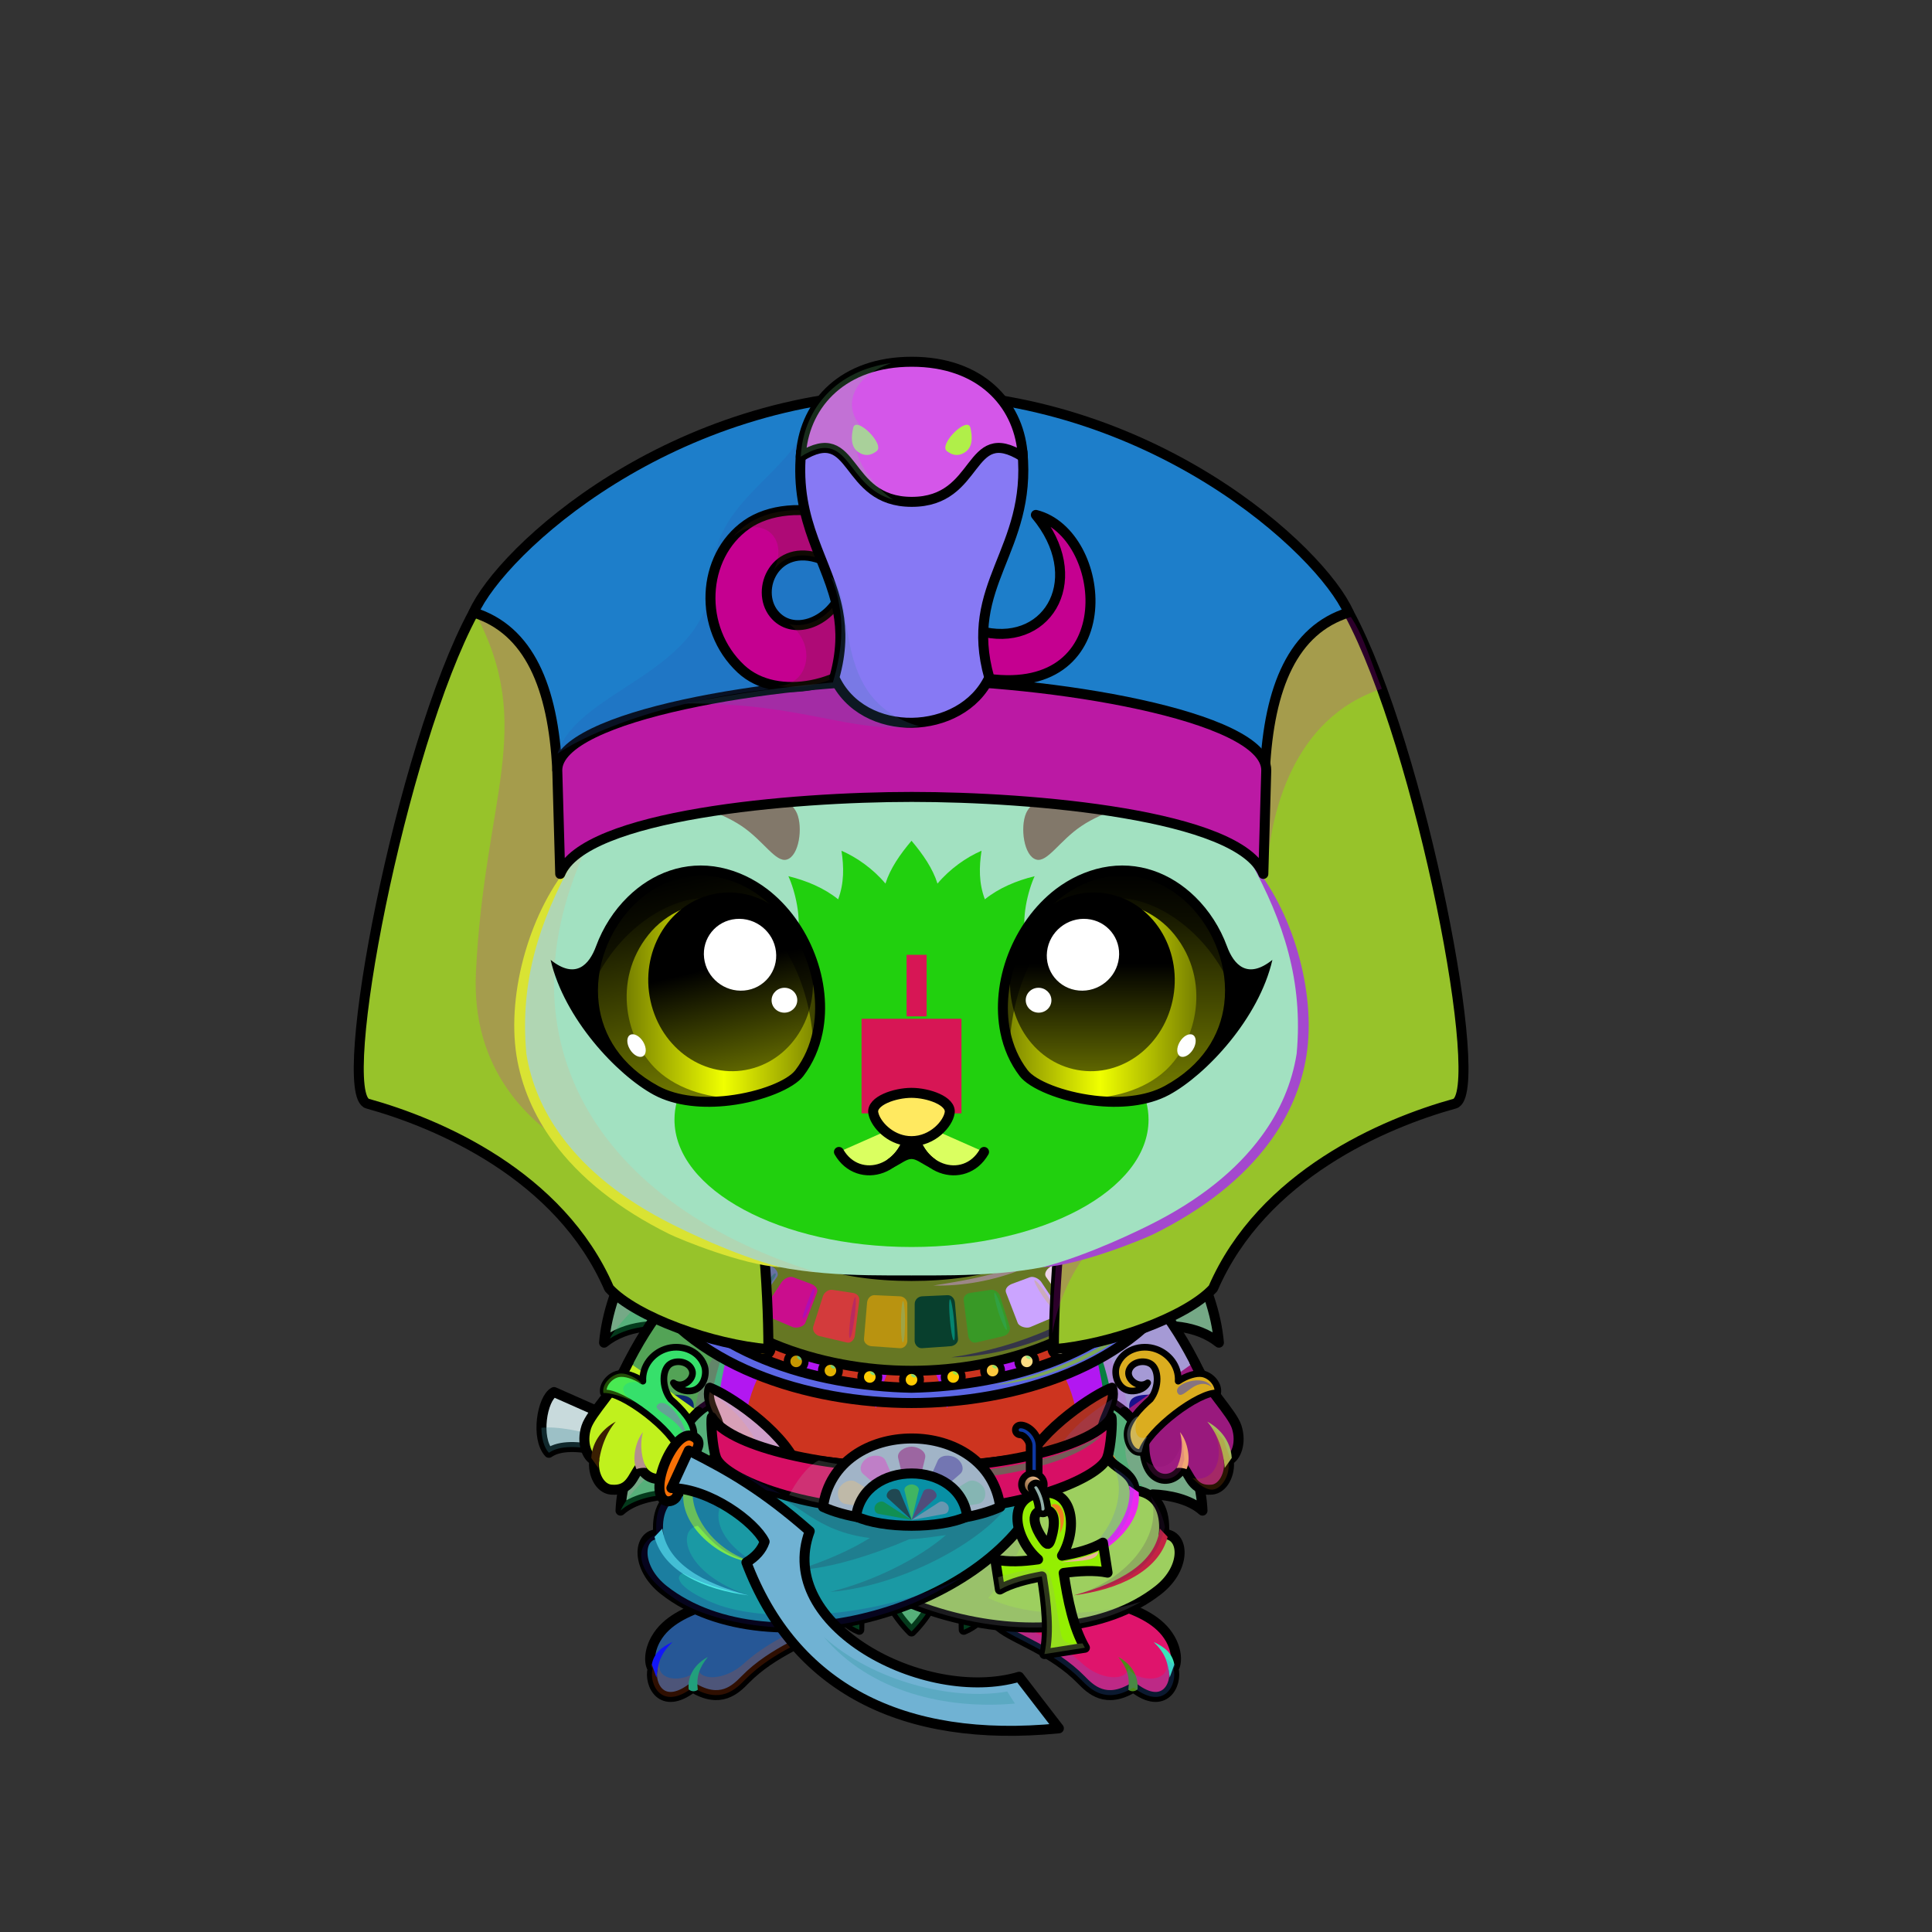 <svg xmlns="http://www.w3.org/2000/svg" xmlns:xlink="http://www.w3.org/1999/xlink" style="shape-rendering:geometricPrecision; text-rendering:geometricPrecision; image-rendering:optimizeQuality; fill-rule:evenodd; clip-rule:evenodd" version="1.1" viewBox="0 0 29000 29000" xml:space="preserve"><rect x="0" y="0" width="29000" height="29000" fill="#333333" stroke="none"/><defs><style type="text/css">.WeaponPharaohBack-Smallfil16 {fill:black;fill-opacity:0.302}
.WeaponPharaohBack-Smallfil131 {fill:url(#WeaponPharaohBack-Smallid116)}
.WeaponPharaohBack-Smallstr1 {stroke:black;stroke-width:150;stroke-linecap:round;stroke-linejoin:round}
.WeaponPharaoh-Smallfil133 {fill:url(#WeaponPharaoh-Smallid105)}
.WeaponPharaoh-Smallfil134 {fill:#805123;fill-opacity:0.302}
.WeaponPharaoh-Smallfil135 {fill:white;fill-opacity:0.6}
.WeaponPharaoh-Smallfil136 {fill:#805123;fill-opacity:0.2}
.WeaponPharaoh-Smallfil132 {fill:url(#WeaponPharaoh-Smallid63)}
.WeaponPharaoh-Smallstr1 {stroke:black;stroke-width:150;stroke-linecap:round;stroke-linejoin:round}
.WeaponPharaoh-Smallfil3 {fill:none}
.AccessoryPharaohfil4 {fill:black;fill-opacity:0.302}
.AccessoryPharaohfil44 {fill:white}
.AccessoryPharaohfil46 {fill:url(#AccessoryPharaohid98);fill-rule:nonzero}
.AccessoryPharaohstr4 {stroke:black;stroke-width:100}
.AccessoryPharaohfil47 {fill:url(#AccessoryPharaohid81)}
.AccessoryPharaohstr1 {stroke:black;stroke-width:150;stroke-linecap:round;stroke-linejoin:round}
.AccessoryPharaohfil48 {fill:url(#AccessoryPharaohid138);fill-rule:nonzero}
.AccessoryPharaohfil49 {fill:url(#AccessoryPharaohid128);fill-rule:nonzero}
.Tail-Hedgehog0fil2 {fill:black;fill-opacity:0.302}
.Tail-Hedgehog0fil29 {fill:url(#Tail-Hedgehog0id156)}
.Tail-Hedgehog0str0 {stroke:black;stroke-width:150;stroke-linecap:round;stroke-linejoin:round}
.RightFoot-Hedgehog0fil43 {fill:black}
.RightFoot-Hedgehog0fil11 {fill:black;fill-opacity:0.2}
.RightFoot-Hedgehog0fil42 {fill:#ffffff}
.RightFoot-Hedgehog0str0 {stroke:black;stroke-width:150;stroke-linecap:round;stroke-linejoin:round}
.RightLeg-Hedgehog0fil48 {fill:url(#RightLeg-Hedgehog0id47)}
.RightLeg-Hedgehog0fil10 {fill:black;fill-rule:nonzero}
.RightLeg-Hedgehog0fil11 {fill:black;fill-opacity:0.2}
.LeftFoot-Hedgehog0fil11 {fill:black;fill-opacity:0.2}
.LeftFoot-Hedgehog0fil43 {fill:black}
.LeftFoot-Hedgehog0fil42 {fill:#ffffff}
.LeftFoot-Hedgehog0str0 {stroke:black;stroke-width:150;stroke-linecap:round;stroke-linejoin:round}
.LeftLeg-Hedgehog0fil53 {fill:url(#LeftLeg-Hedgehog0id5)}
.LeftLeg-Hedgehog0fil10 {fill:black;fill-rule:nonzero}
.LeftLeg-Hedgehog0fil11 {fill:black;fill-opacity:0.2}
.RightHand-Hedgehog0fil11 {fill:black;fill-opacity:0.2}
.RightHand-Hedgehog0fil56 {fill:url(#RightHand-Hedgehog0id68)}
.RightHand-Hedgehog0str0 {stroke:black;stroke-width:150;stroke-linecap:round;stroke-linejoin:round}
.RightPaw-Hedgehog0fil61 {fill:#f5fcff}
.RightPaw-Hedgehog0fil43 {fill:black}
.RightPaw-Hedgehog0fil11 {fill:black;fill-opacity:0.2}
.RightPaw-Hedgehog0fil4 {fill:none}
.RightPaw-Hedgehog0str0 {stroke:black;stroke-width:150;stroke-linecap:round;stroke-linejoin:round}
.LeftHand-Hedgehog0fil11 {fill:black;fill-opacity:0.2}
.LeftHand-Hedgehog0fil64 {fill:url(#LeftHand-Hedgehog0id78)}
.LeftHand-Hedgehog0str0 {stroke:black;stroke-width:150;stroke-linecap:round;stroke-linejoin:round}
.Body-Hedgehog3fil67 {fill:url(#Body-Hedgehog3id9)}
.Body-Hedgehog3fil11 {fill:black;fill-opacity:0.2}
.Body-Hedgehog3fil70 {fill:url(#Body-Hedgehog3id49)}
.Body-Hedgehog3fil10 {fill:black;fill-rule:nonzero}
.LeftPaw-Hedgehog0fil72 {fill:#f5fcff}
.LeftPaw-Hedgehog0fil11 {fill:black;fill-opacity:0.2}
.LeftPaw-Hedgehog0fil43 {fill:black}
.LeftPaw-Hedgehog0fil4 {fill:none}
.LeftPaw-Hedgehog0str0 {stroke:black;stroke-width:150;stroke-linecap:round;stroke-linejoin:round}
.Head-Hedgehog6fil111 {fill:url(#Head-Hedgehog6id4)}
.Head-Hedgehog6fil11 {fill:black;fill-opacity:0.2}
.Head-Hedgehog6fil10 {fill:black;fill-rule:nonzero}
.Head-Hedgehog6fil117 {fill:url(#Head-Hedgehog6id50)}
.Mouth-Hedgehog0fil4 {fill:none}
.Mouth-Hedgehog0str0 {stroke:black;stroke-width:150;stroke-linecap:round;stroke-linejoin:round}
.Mouth-Hedgehog0fil43 {fill:black}
.Eyes-Hedgehog2fil124 {fill:#a29685}
.Eyes-Hedgehog2fil11 {fill:black;fill-opacity:0.2}
.Eyes-Hedgehog2fil135 {fill:url(#Eyes-Hedgehog2id154)}
.Eyes-Hedgehog2fil136 {fill:url(#Eyes-Hedgehog2id112)}
.Eyes-Hedgehog2fil137 {fill:url(#Eyes-Hedgehog2id132)}
.Eyes-Hedgehog2fil10 {fill:black;fill-rule:nonzero}
.Eyes-Hedgehog2fil121 {fill:white}
.Eyes-Hedgehog2fil128 {fill:black;fill-opacity:0.502}
.Eyes-Hedgehog2fil138 {fill:url(#Eyes-Hedgehog2id115)}
.Eyes-Hedgehog2fil139 {fill:url(#Eyes-Hedgehog2id107)}
.Eyes-Hedgehog2fil140 {fill:url(#Eyes-Hedgehog2id130)}
.Moustache-Hedgehog0fil4 {fill:none}
.Nose-Hedgehog0fil186 {fill:url(#Nose-Hedgehog0id133)}
.Nose-Hedgehog0str0 {stroke:black;stroke-width:150;stroke-linecap:round;stroke-linejoin:round}
.HatPharaohBack-Smallfil478 {fill:url(#HatPharaohBack-Smallid837)}
.HatPharaohBack-Smallfil479 {fill:url(#HatPharaohBack-Smallid730)}
.HatPharaohBack-Smallfil480 {fill:url(#HatPharaohBack-Smallid842)}
.HatPharaohBack-Smallfil481 {fill:url(#HatPharaohBack-Smallid292)}
.HatPharaohBack-Smallfil482 {fill:url(#HatPharaohBack-Smallid568)}
.HatPharaohBack-Smallfil483 {fill:url(#HatPharaohBack-Smallid159)}
.HatPharaohBack-Smallfil484 {fill:url(#HatPharaohBack-Smallid313)}
.HatPharaohBack-Smallfil485 {fill:url(#HatPharaohBack-Smallid567)}
.HatPharaohBack-Smallfil63 {fill:white;fill-opacity:0.502}
.HatPharaohBack-Smallfil98 {fill:white;fill-opacity:0.302}
.HatPharaohBack-Smallfil4 {fill:black;fill-opacity:0.2}
.HatPharaohBack-Smallfil21 {fill:none}
.HatPharaohBack-Smallstr0 {stroke:black;stroke-width:150;stroke-linecap:round;stroke-linejoin:round}
.BraceletPharaoh-Smallfil3 {fill:black;fill-opacity:0.302}
.BraceletPharaoh-Smallfil63 {fill:white;fill-opacity:0.502}
.BraceletPharaoh-Smallfil486 {fill:url(#BraceletPharaoh-Smallid169)}
.BraceletPharaoh-Smallstr9 {stroke:black;stroke-width:100;stroke-linecap:round;stroke-linejoin:round}
.BraceletPharaoh-Smallfil487 {fill:url(#BraceletPharaoh-Smallid202)}
.NecklacePharaoh-Smallfil488 {fill:url(#NecklacePharaoh-Smallid25)}
.NecklacePharaoh-Smallfil489 {fill:url(#NecklacePharaoh-Smallid50)}
.NecklacePharaoh-Smallfil490 {fill:url(#NecklacePharaoh-Smallid120)}
.NecklacePharaoh-Smallfil491 {fill:url(#NecklacePharaoh-Smallid675)}
.NecklacePharaoh-Smallfil492 {fill:url(#NecklacePharaoh-Smallid30)}
.NecklacePharaoh-Smallfil494 {fill:url(#NecklacePharaoh-Smallid676)}
.NecklacePharaoh-Smallfil495 {fill:url(#NecklacePharaoh-Smallid437)}
.NecklacePharaoh-Smallfil496 {fill:url(#NecklacePharaoh-Smallid514)}
.NecklacePharaoh-Smallfil497 {fill:url(#NecklacePharaoh-Smallid218)}
.NecklacePharaoh-Smallfil505 {fill:url(#NecklacePharaoh-Smallid273)}
.NecklacePharaoh-Smallfil506 {fill:url(#NecklacePharaoh-Smallid485)}
.NecklacePharaoh-Smallfil507 {fill:url(#NecklacePharaoh-Smallid489)}
.NecklacePharaoh-Smallfil508 {fill:url(#NecklacePharaoh-Smallid321)}
.NecklacePharaoh-Smallfil255 {fill:white;fill-opacity:0.4}
.NecklacePharaoh-Smallfil517 {fill:white;fill-opacity:0.702}
.NecklacePharaoh-Smallfil63 {fill:white;fill-opacity:0.502}
.NecklacePharaoh-Smallfil4 {fill:black;fill-opacity:0.2}
.NecklacePharaoh-Smallfil101 {fill:black}
.NecklacePharaoh-Smallfil523 {fill:#A87300;fill-opacity:0.502}
.NecklacePharaoh-Smallfil525 {fill:#917400;fill-opacity:0.502}
.NecklacePharaoh-Smallfil21 {fill:none}
.NecklacePharaoh-Smallstr0 {stroke:black;stroke-width:150;stroke-linecap:round;stroke-linejoin:round}
.NecklacePharaoh-Smallfil493 {fill:url(#NecklacePharaoh-Smallid15)}
.NecklacePharaoh-Smallfil498 {fill:#E2B200}
.NecklacePharaoh-Smallstr8 {stroke:black;stroke-width:100}
.NecklacePharaoh-Smallfil499 {fill:#C59700}
.NecklacePharaoh-Smallfil500 {fill:#A97E00}
.NecklacePharaoh-Smallfil501 {fill:#AF8300}
.NecklacePharaoh-Smallfil502 {fill:#C79900}
.NecklacePharaoh-Smallfil503 {fill:#E1B100}
.NecklacePharaoh-Smallfil504 {fill:#FFCC00}
.NecklacePharaoh-Smallfil509 {fill:#FFCC02}
.NecklacePharaoh-Smallfil510 {fill:#FBC93F}
.NecklacePharaoh-Smallfil511 {fill:#FDDD84}
.NecklacePharaoh-Smallfil512 {fill:#FEEEC1}
.NecklacePharaoh-Smallfil513 {fill:#FFEFB5}
.NecklacePharaoh-Smallfil514 {fill:#FFE47F}
.NecklacePharaoh-Smallfil515 {fill:#FFDA48}
.NecklacePharaoh-Smallfil516 {fill:#FFD11B}
.NecklacePharaoh-Smallfil518 {fill:url(#NecklacePharaoh-Smallid432)}
.NecklacePharaoh-Smallfil69 {fill:white}
.NecklacePharaoh-Smallfil519 {fill:url(#NecklacePharaoh-Smallid309)}
.NecklacePharaoh-Smallfil520 {fill:url(#NecklacePharaoh-Smallid154)}
.NecklacePharaoh-Smallfil521 {fill:url(#NecklacePharaoh-Smallid473)}
.NecklacePharaoh-Smallfil522 {fill:url(#NecklacePharaoh-Smallid121)}
.NecklacePharaoh-Smallfil524 {fill:url(#NecklacePharaoh-Smallid537)}
.HatPharaoh-Smallfil532 {fill:url(#HatPharaoh-Smallid34)}
.HatPharaoh-Smallfil98 {fill:white;fill-opacity:0.302}
.HatPharaoh-Smallfil533 {fill:url(#HatPharaoh-Smallid637)}
.HatPharaoh-Smallfil63 {fill:white;fill-opacity:0.502}
.HatPharaoh-Smallfil534 {fill:url(#HatPharaoh-Smallid40)}
.HatPharaoh-Smallfil535 {fill:url(#HatPharaoh-Smallid295)}
.HatPharaoh-Smallfil536 {fill:url(#HatPharaoh-Smallid469)}
.HatPharaoh-Smallfil537 {fill:url(#HatPharaoh-Smallid450)}
.HatPharaoh-Smallfil538 {fill:url(#HatPharaoh-Smallid574)}
.HatPharaoh-Smallfil4 {fill:black;fill-opacity:0.2}
.HatPharaoh-Smallfil539 {fill:url(#HatPharaoh-Smallid348)}
.HatPharaoh-Smallfil540 {fill:url(#HatPharaoh-Smallid341)}
.HatPharaoh-Smallfil19 {fill:#FFFFCC;fill-opacity:0.502}
.HatPharaoh-Smallfil541 {fill:url(#HatPharaoh-Smallid353)}
.HatPharaoh-Smallfil542 {fill:#FFFFCC}
.HatPharaoh-Smallfil101 {fill:black}
.HatPharaoh-Smallfil21 {fill:none}
.HatPharaoh-Smallstr0 {stroke:black;stroke-width:150;stroke-linecap:round;stroke-linejoin:round}
</style><linearGradient gradientUnits="userSpaceOnUse" id="WeaponPharaohBack-Smallid116" x1="8552.89" x2="9852.01" xlink:href="#WeaponPharaohBack-Smallid57" y1="20970.5" y2="22257.7">
  </linearGradient><linearGradient gradientUnits="userSpaceOnUse" id="WeaponPharaoh-Smallid105" x1="12555.8" x2="13415.9" xlink:href="#WeaponPharaoh-Smallid3" y1="21440" y2="26313.2">
  </linearGradient><linearGradient gradientUnits="userSpaceOnUse" id="WeaponPharaoh-Smallid63" x1="10386.7" x2="9995.43" xlink:href="#WeaponPharaoh-Smallid57" y1="21703.4" y2="22379.6">
  </linearGradient><linearGradient gradientUnits="userSpaceOnUse" id="AccessoryPharaohid98" x1="15419.2" x2="15419.2" y1="21388.8" y2="22300.9">
   <stop offset="0" style="stop-opacity:1; stop-color:#FFCC99"/>
   <stop offset="1" style="stop-opacity:1; stop-color:#855E3A"/>
  </linearGradient><linearGradient gradientUnits="userSpaceOnUse" id="AccessoryPharaohid81" x1="14953" x2="16610.6" y1="23706.7" y2="23526.2">
   <stop offset="0" style="stop-opacity:1; stop-color:#936A15"/>
   <stop offset="0.322" style="stop-opacity:1; stop-color:#FBC32C"/>
   <stop offset="0.702" style="stop-opacity:1; stop-color:#FFF6DB"/>
   <stop offset="1" style="stop-opacity:1; stop-color:#FFCC00"/>
  </linearGradient><linearGradient gradientUnits="userSpaceOnUse" id="AccessoryPharaohid138" x1="15638.6" x2="15368.6" xlink:href="#AccessoryPharaohid98" y1="22174.9" y2="22393.2">
  </linearGradient><linearGradient gradientUnits="userSpaceOnUse" id="AccessoryPharaohid128" x1="15601.5" x2="15601.5" xlink:href="#AccessoryPharaohid98" y1="22258.3" y2="22723.7">
  </linearGradient><linearGradient gradientUnits="userSpaceOnUse" id="Tail-Hedgehog0id156" x1="13681.9" x2="13681.9" xlink:href="#Tail-Hedgehog0id6" y1="18011.3" y2="24488.9">
  </linearGradient><linearGradient gradientUnits="objectBoundingBox" id="RightLeg-Hedgehog0id47" x1="50%" x2="50%" xlink:href="#RightLeg-Hedgehog0id5" y1="100%" y2="0%">
  </linearGradient><linearGradient gradientUnits="objectBoundingBox" id="LeftLeg-Hedgehog0id5" x1="50%" x2="50%" y1="100%" y2="0%">
   <stop offset="0" style="stop-opacity:1; stop-color:#ffffff"/>
   <stop offset="0.212" style="stop-opacity:1; stop-color:#ffffff"/>
   <stop offset="1" style="stop-opacity:1; stop-color:#f5fcff"/>
  </linearGradient><linearGradient gradientUnits="objectBoundingBox" id="RightHand-Hedgehog0id68" x1="30.208%" x2="69.792%" y1="5.019%" y2="94.98%">
   <stop offset="0" style="stop-opacity:1; stop-color:#c5d3d9"/>
   <stop offset="0.141" style="stop-opacity:1; stop-color:#c5d3d9"/>
   <stop offset="0.71" style="stop-opacity:1; stop-color:#f5fcff"/>
   <stop offset="1" style="stop-opacity:1; stop-color:#f5fcff"/>
  </linearGradient><linearGradient gradientUnits="objectBoundingBox" id="LeftHand-Hedgehog0id78" x1="69.792%" x2="30.208%" xlink:href="#LeftHand-Hedgehog0id68" y1="5.019%" y2="94.98%">
  </linearGradient><linearGradient gradientUnits="objectBoundingBox" id="Body-Hedgehog3id9" x1="50%" x2="50%" y1="0%" y2="100%">
   <stop offset="0" style="stop-opacity:1; stop-color:#c5d3d9"/>
   <stop offset="0.102" style="stop-opacity:1; stop-color:#c5d3d9"/>
   <stop offset="0.349" style="stop-opacity:1; stop-color:#f5fcff"/>
   <stop offset="1" style="stop-opacity:1; stop-color:#ffffff"/>
  </linearGradient><linearGradient gradientUnits="userSpaceOnUse" id="Body-Hedgehog3id49" x1="13681.9" x2="13681.9" y1="23357" y2="19763.9">
   <stop offset="0" style="stop-opacity:1; stop-color:#ccdbe3"/>
   <stop offset="0.369" style="stop-opacity:1; stop-color:#ccdbe3"/>
   <stop offset="1" style="stop-opacity:1; stop-color:#b6cbd6"/>
  </linearGradient><linearGradient gradientUnits="objectBoundingBox" id="Head-Hedgehog6id4" x1="50%" x2="50%" y1="100%" y2="0%">
   <stop offset="0" style="stop-opacity:1; stop-color:#c5d3d9"/>
   <stop offset="0.251" style="stop-opacity:1; stop-color:#f5fcff"/>
   <stop offset="0.761" style="stop-opacity:1; stop-color:#ffffff"/>
   <stop offset="1" style="stop-opacity:1; stop-color:#ffffff"/>
  </linearGradient><linearGradient gradientUnits="userSpaceOnUse" id="Head-Hedgehog6id50" x1="13681.9" x2="13681.9" y1="18718" y2="12620.2">
   <stop offset="0" style="stop-opacity:1; stop-color:#a29685"/>
   <stop offset="1" style="stop-opacity:1; stop-color:#c9c3b9"/>
  </linearGradient><linearGradient gradientUnits="userSpaceOnUse" id="Eyes-Hedgehog2id154" x1="10998.4" x2="10212.2" xlink:href="#Eyes-Hedgehog2id0" y1="16501.2" y2="13103.9">
  </linearGradient><linearGradient gradientUnits="userSpaceOnUse" id="Eyes-Hedgehog2id112" x1="9406.34" x2="12310.1" xlink:href="#Eyes-Hedgehog2id43" y1="14998.9" y2="14998.9">
  </linearGradient><linearGradient gradientUnits="userSpaceOnUse" id="Eyes-Hedgehog2id132" x1="10660" x2="11274.2" xlink:href="#Eyes-Hedgehog2id75" y1="13437.5" y2="16037.6">
  </linearGradient><linearGradient gradientUnits="userSpaceOnUse" id="Eyes-Hedgehog2id115" x1="16758.6" x2="16758.6" xlink:href="#Eyes-Hedgehog2id0" y1="16538.5" y2="13066.6">
  </linearGradient><linearGradient gradientUnits="userSpaceOnUse" id="Eyes-Hedgehog2id107" x1="15053.8" x2="17957.5" xlink:href="#Eyes-Hedgehog2id43" y1="14998.9" y2="14998.9">
  </linearGradient><linearGradient gradientUnits="userSpaceOnUse" id="Eyes-Hedgehog2id130" x1="16396.8" x2="16396.8" xlink:href="#Eyes-Hedgehog2id75" y1="13395.7" y2="16079.4">
  </linearGradient><linearGradient gradientUnits="userSpaceOnUse" id="Nose-Hedgehog0id133" x1="13681.9" x2="13681.9" y1="16404" y2="17128.6">
   <stop offset="0" style="stop-opacity:1; stop-color:#FFCCCC"/>
   <stop offset="1" style="stop-opacity:1; stop-color:#B37173"/>
  </linearGradient><linearGradient gradientUnits="userSpaceOnUse" id="HatPharaohBack-Smallid837" x1="13603.3" x2="13749.2" y1="8222.9" y2="20229.6">
   <stop offset="0" style="stop-opacity:1; stop-color:#9999FF"/>
   <stop offset="0.212" style="stop-opacity:1; stop-color:#6C6BD6"/>
   <stop offset="0.651" style="stop-opacity:1; stop-color:#5956B0"/>
   <stop offset="1" style="stop-opacity:1; stop-color:#9999FF"/>
  </linearGradient><linearGradient gradientUnits="userSpaceOnUse" id="HatPharaohBack-Smallid730" x1="20746.4" x2="19295.5" xlink:href="#HatPharaohBack-Smallid159" y1="12208.5" y2="10843">
  </linearGradient><linearGradient gradientUnits="userSpaceOnUse" id="HatPharaohBack-Smallid842" x1="13582.7" x2="13769.8" xlink:href="#HatPharaohBack-Smallid159" y1="14760.2" y2="13836.5">
  </linearGradient><linearGradient gradientUnits="userSpaceOnUse" id="HatPharaohBack-Smallid292" x1="20403.4" x2="17408.4" y1="15984.4" y2="18450.9">
   <stop offset="0" style="stop-opacity:1; stop-color:#C4C472"/>
   <stop offset="0.431" style="stop-opacity:1; stop-color:#EFEF96"/>
   <stop offset="1" style="stop-opacity:1; stop-color:#FFFFCC"/>
  </linearGradient><linearGradient gradientUnits="userSpaceOnUse" id="HatPharaohBack-Smallid568" x1="16368.4" x2="17666.3" xlink:href="#HatPharaohBack-Smallid450" y1="20346.1" y2="19177.9">
  </linearGradient><linearGradient gradientUnits="userSpaceOnUse" id="HatPharaohBack-Smallid313" x1="9980.42" x2="6963.56" xlink:href="#HatPharaohBack-Smallid292" y1="15975.4" y2="18459.9">
  </linearGradient><linearGradient gradientUnits="userSpaceOnUse" id="HatPharaohBack-Smallid567" x1="9686.15" x2="10984.1" xlink:href="#HatPharaohBack-Smallid450" y1="20346.1" y2="19177.9">
  </linearGradient><linearGradient gradientUnits="userSpaceOnUse" id="BraceletPharaoh-Smallid169" x1="9172.77" x2="10469.5" xlink:href="#BraceletPharaoh-Smallid50" y1="20591.7" y2="21432.2">
  </linearGradient><linearGradient gradientUnits="userSpaceOnUse" id="BraceletPharaoh-Smallid202" x1="16865.2" x2="18161.9" xlink:href="#BraceletPharaoh-Smallid50" y1="21432.2" y2="20591.7">
  </linearGradient><linearGradient gradientUnits="userSpaceOnUse" id="NecklacePharaoh-Smallid25" x1="11158.6" x2="16205.3" y1="20691.3" y2="18244.5">
   <stop offset="0" style="stop-opacity:1; stop-color:#001A4F"/>
   <stop offset="0.369" style="stop-opacity:1; stop-color:#122E8E"/>
   <stop offset="0.702" style="stop-opacity:1; stop-color:#3E5BDE"/>
   <stop offset="1" style="stop-opacity:1; stop-color:#003399"/>
  </linearGradient><linearGradient gradientUnits="userSpaceOnUse" id="NecklacePharaoh-Smallid50" x1="10021.2" x2="17342.7" y1="19709.8" y2="19709.8">
   <stop offset="0" style="stop-opacity:1; stop-color:#FFCC00"/>
   <stop offset="0.188" style="stop-opacity:1; stop-color:#9E7400"/>
   <stop offset="0.412" style="stop-opacity:1; stop-color:#FFCC00"/>
   <stop offset="0.639" style="stop-opacity:1; stop-color:#FBC32C"/>
   <stop offset="0.812" style="stop-opacity:1; stop-color:#FFF6DB"/>
   <stop offset="1" style="stop-opacity:1; stop-color:#FFCC00"/>
  </linearGradient><linearGradient gradientUnits="userSpaceOnUse" id="NecklacePharaoh-Smallid120" x1="11064.4" x2="10479" y1="18569.3" y2="19059.6">
   <stop offset="0" style="stop-opacity:1; stop-color:#FF5500"/>
   <stop offset="1" style="stop-opacity:1; stop-color:#C4340C"/>
  </linearGradient><linearGradient gradientUnits="userSpaceOnUse" id="NecklacePharaoh-Smallid675" x1="16729.8" x2="16454.5" y1="18484.2" y2="19144.8">
   <stop offset="0" style="stop-opacity:1; stop-color:#9191FF"/>
   <stop offset="1" style="stop-opacity:1; stop-color:#4D48F0"/>
  </linearGradient><linearGradient gradientUnits="userSpaceOnUse" id="NecklacePharaoh-Smallid30" x1="11075.7" x2="16288.2" y1="18846.4" y2="18846.4">
   <stop offset="0" style="stop-opacity:1; stop-color:#FFCC00"/>
   <stop offset="0.188" style="stop-opacity:1; stop-color:#9E7400"/>
   <stop offset="0.412" style="stop-opacity:1; stop-color:#FFCC00"/>
   <stop offset="0.639" style="stop-opacity:1; stop-color:#FBC32C"/>
   <stop offset="0.812" style="stop-opacity:1; stop-color:#FFF4D4"/>
   <stop offset="1" style="stop-opacity:1; stop-color:#FFCC00"/>
  </linearGradient><linearGradient gradientUnits="userSpaceOnUse" id="NecklacePharaoh-Smallid676" x1="13540.1" x2="13048.6" y1="19577.6" y2="20100.8">
   <stop offset="0" style="stop-opacity:1; stop-color:#FF5500"/>
   <stop offset="1" style="stop-opacity:1; stop-color:#C43008"/>
  </linearGradient><linearGradient gradientUnits="userSpaceOnUse" id="NecklacePharaoh-Smallid437" x1="12823" x2="12279.2" y1="19510.9" y2="20003.3">
   <stop offset="0" style="stop-opacity:1; stop-color:#4646E3"/>
   <stop offset="1" style="stop-opacity:1; stop-color:#342FC4"/>
  </linearGradient><linearGradient gradientUnits="userSpaceOnUse" id="NecklacePharaoh-Smallid514" x1="12198.2" x2="11554.2" y1="19333.1" y2="19762.4">
   <stop offset="0" style="stop-opacity:1; stop-color:#ED4700"/>
   <stop offset="1" style="stop-opacity:1; stop-color:#C72E0C"/>
  </linearGradient><linearGradient gradientUnits="userSpaceOnUse" id="NecklacePharaoh-Smallid218" x1="11574.3" x2="10941.2" y1="18995.9" y2="19479">
   <stop offset="0" style="stop-opacity:1; stop-color:#6666FF"/>
   <stop offset="1" style="stop-opacity:1; stop-color:#433ED4"/>
  </linearGradient><linearGradient gradientUnits="userSpaceOnUse" id="NecklacePharaoh-Smallid273" x1="14300.5" x2="13809.1" y1="19577.5" y2="20100.9">
   <stop offset="0" style="stop-opacity:1; stop-color:#6666FF"/>
   <stop offset="1" style="stop-opacity:1; stop-color:#413BDB"/>
  </linearGradient><linearGradient gradientUnits="userSpaceOnUse" id="NecklacePharaoh-Smallid485" x1="15086.4" x2="14539.2" y1="19513.4" y2="20000.9">
   <stop offset="0" style="stop-opacity:1; stop-color:#FF6600"/>
   <stop offset="1" style="stop-opacity:1; stop-color:#EB4300"/>
  </linearGradient><linearGradient gradientUnits="userSpaceOnUse" id="NecklacePharaoh-Smallid489" x1="15203.2" x2="15772.1" y1="19803.3" y2="19292.2">
   <stop offset="0" style="stop-opacity:1; stop-color:#7878FF"/>
   <stop offset="1" style="stop-opacity:1; stop-color:#A09EFF"/>
  </linearGradient><linearGradient gradientUnits="userSpaceOnUse" id="NecklacePharaoh-Smallid321" x1="15875" x2="16337.3" y1="19551.1" y2="18923.7">
   <stop offset="0" style="stop-opacity:1; stop-color:#F06000"/>
   <stop offset="1" style="stop-opacity:1; stop-color:#FF7A45"/>
  </linearGradient><linearGradient gradientUnits="userSpaceOnUse" id="NecklacePharaoh-Smallid15" x1="9562.8" x2="17801.1" y1="20052.1" y2="20052.1">
   <stop offset="0" style="stop-opacity:1; stop-color:#FFCC00"/>
   <stop offset="0.188" style="stop-opacity:1; stop-color:#9E7400"/>
   <stop offset="0.412" style="stop-opacity:1; stop-color:#FFCC00"/>
   <stop offset="0.651" style="stop-opacity:1; stop-color:#FBC32C"/>
   <stop offset="0.812" style="stop-opacity:1; stop-color:#FFF9E5"/>
   <stop offset="1" style="stop-opacity:1; stop-color:#FFCC00"/>
  </linearGradient><linearGradient gradientUnits="userSpaceOnUse" id="NecklacePharaoh-Smallid432" x1="17147.1" x2="12237" y1="22305.5" y2="23879.2">
   <stop offset="0" style="stop-opacity:1; stop-color:white"/>
   <stop offset="0.259" style="stop-opacity:1; stop-color:white"/>
   <stop offset="0.659" style="stop-opacity:1; stop-color:#E8E8E8"/>
   <stop offset="1" style="stop-opacity:1; stop-color:#C8C8C8"/>
  </linearGradient><linearGradient gradientUnits="userSpaceOnUse" id="NecklacePharaoh-Smallid309" x1="11579.1" x2="11017.5" y1="20891.3" y2="21921.5">
   <stop offset="0" style="stop-opacity:1; stop-color:white"/>
   <stop offset="0.4" style="stop-opacity:1; stop-color:#E8E8E8"/>
   <stop offset="1" style="stop-opacity:1; stop-color:#C8C8C8"/>
  </linearGradient><linearGradient gradientUnits="userSpaceOnUse" id="NecklacePharaoh-Smallid154" x1="13519.8" x2="11798.3" y1="21513.2" y2="24671.6">
   <stop offset="0" style="stop-opacity:1; stop-color:white"/>
   <stop offset="0.42" style="stop-opacity:1; stop-color:white"/>
   <stop offset="0.769" style="stop-opacity:1; stop-color:#E8E8E8"/>
   <stop offset="1" style="stop-opacity:1; stop-color:#C8C8C8"/>
  </linearGradient><linearGradient gradientUnits="userSpaceOnUse" id="NecklacePharaoh-Smallid473" x1="10678.6" x2="16689.3" y1="21979.5" y2="21979.5">
   <stop offset="0" style="stop-opacity:1; stop-color:#FFCC00"/>
   <stop offset="0.141" style="stop-opacity:1; stop-color:#9E7400"/>
   <stop offset="0.459" style="stop-opacity:1; stop-color:#FFCC00"/>
   <stop offset="0.69" style="stop-opacity:1; stop-color:#FBC32C"/>
   <stop offset="0.839" style="stop-opacity:1; stop-color:#FFF6DB"/>
   <stop offset="1" style="stop-opacity:1; stop-color:#FFCC00"/>
  </linearGradient><linearGradient gradientUnits="userSpaceOnUse" id="NecklacePharaoh-Smallid121" x1="12353.9" x2="15014" y1="22217.5" y2="22217.5">
   <stop offset="0" style="stop-opacity:1; stop-color:#936A15"/>
   <stop offset="0.322" style="stop-opacity:1; stop-color:#FBC32C"/>
   <stop offset="0.702" style="stop-opacity:1; stop-color:#FFF6DB"/>
   <stop offset="1" style="stop-opacity:1; stop-color:#FFCC00"/>
  </linearGradient><linearGradient gradientUnits="userSpaceOnUse" id="NecklacePharaoh-Smallid537" x1="12849.6" x2="14518.3" xlink:href="#NecklacePharaoh-Smallid121" y1="22509.9" y2="22509.9">
  </linearGradient><linearGradient gradientUnits="userSpaceOnUse" id="HatPharaoh-Smallid34" x1="14752.6" x2="12599.9" y1="5192.35" y2="12265.7">
   <stop offset="0" style="stop-opacity:1; stop-color:#9999FF"/>
   <stop offset="0.722" style="stop-opacity:1; stop-color:#6865EB"/>
   <stop offset="1" style="stop-opacity:1; stop-color:#6161E8"/>
  </linearGradient><linearGradient gradientUnits="userSpaceOnUse" id="HatPharaoh-Smallid637" x1="9374.27" x2="10962.8" y1="10300.9" y2="6998.55">
   <stop offset="0" style="stop-opacity:1; stop-color:#C4C472"/>
   <stop offset="0.6" style="stop-opacity:1; stop-color:#EFEF96"/>
   <stop offset="1" style="stop-opacity:1; stop-color:#FFFFCC"/>
  </linearGradient><linearGradient gradientUnits="userSpaceOnUse" id="HatPharaoh-Smallid40" x1="12813.5" x2="14538.9" y1="10101.4" y2="6514.42">
   <stop offset="0" style="stop-opacity:1; stop-color:#C4C472"/>
   <stop offset="0.51" style="stop-opacity:1; stop-color:#F1F19C"/>
   <stop offset="1" style="stop-opacity:1; stop-color:#FFFFCC"/>
  </linearGradient><linearGradient gradientUnits="userSpaceOnUse" id="HatPharaoh-Smallid295" x1="7281.86" x2="8817.6" y1="11008" y2="9062.77">
   <stop offset="0" style="stop-opacity:1; stop-color:#D4D48A"/>
   <stop offset="0.459" style="stop-opacity:1; stop-color:#D3D48B"/>
   <stop offset="1" style="stop-opacity:1; stop-color:#EEEE94"/>
  </linearGradient><linearGradient gradientUnits="userSpaceOnUse" id="HatPharaoh-Smallid469" x1="15903.1" x2="18464.9" xlink:href="#HatPharaoh-Smallid450" y1="9802.52" y2="7496.91">
  </linearGradient><linearGradient gradientUnits="userSpaceOnUse" id="HatPharaoh-Smallid574" x1="8365.47" x2="19006.9" xlink:href="#HatPharaoh-Smallid30" y1="11662.3" y2="11662.3">
  </linearGradient><linearGradient gradientUnits="userSpaceOnUse" id="HatPharaoh-Smallid348" x1="10802.2" x2="16230.6" y1="8732.16" y2="9236.5">
   <stop offset="0" style="stop-opacity:1; stop-color:#FFCC00"/>
   <stop offset="0.341" style="stop-opacity:1; stop-color:#9E7400"/>
   <stop offset="0.502" style="stop-opacity:1; stop-color:#FFCC00"/>
   <stop offset="0.761" style="stop-opacity:1; stop-color:#FBC32C"/>
   <stop offset="1" style="stop-opacity:1; stop-color:#FFF3D1"/>
  </linearGradient><linearGradient gradientUnits="userSpaceOnUse" id="HatPharaoh-Smallid341" x1="13686.2" x2="13686.2" y1="5893.02" y2="10863.9">
   <stop offset="0" style="stop-opacity:1; stop-color:#936A15"/>
   <stop offset="0.4" style="stop-opacity:1; stop-color:#FFCC00"/>
   <stop offset="0.631" style="stop-opacity:1; stop-color:#FFF4D4"/>
   <stop offset="1" style="stop-opacity:1; stop-color:#FFCC00"/>
  </linearGradient><linearGradient gradientUnits="userSpaceOnUse" id="HatPharaoh-Smallid353" x1="12040.5" x2="15331.9" y1="6505.92" y2="6457.6">
   <stop offset="0" style="stop-opacity:1; stop-color:#936A15"/>
   <stop offset="0.431" style="stop-opacity:1; stop-color:#FFCC00"/>
   <stop offset="0.859" style="stop-opacity:1; stop-color:#FEF0C4"/>
   <stop offset="1" style="stop-opacity:1; stop-color:#FFF3D1"/>
  </linearGradient><linearGradient gradientUnits="userSpaceOnUse" id="WeaponPharaohBack-Smallid57" x1="9851.64" x2="9364.24" y1="21369" y2="22087.3">
   <stop offset="0" style="stop-opacity:1; stop-color:#BA8E36"/>
   <stop offset="1" style="stop-opacity:1; stop-color:#69562F"/>
  </linearGradient><linearGradient gradientUnits="userSpaceOnUse" id="WeaponPharaoh-Smallid3" x1="11978.7" x2="12557.5" y1="21452.7" y2="26430.3">
   <stop offset="0" style="stop-opacity:1; stop-color:#E6C54E"/>
   <stop offset="0.522" style="stop-opacity:1; stop-color:#FFF7DB"/>
   <stop offset="0.561" style="stop-opacity:1; stop-color:#F6D86B"/>
   <stop offset="0.741" style="stop-opacity:1; stop-color:#FFFBED"/>
   <stop offset="0.922" style="stop-opacity:1; stop-color:#F8E290"/>
   <stop offset="1" style="stop-opacity:1; stop-color:#F7D651"/>
  </linearGradient><linearGradient gradientUnits="userSpaceOnUse" id="WeaponPharaoh-Smallid57" x1="9851.64" x2="9364.24" y1="21369" y2="22087.3">
   <stop offset="0" style="stop-opacity:1; stop-color:#BA8E36"/>
   <stop offset="1" style="stop-opacity:1; stop-color:#69562F"/>
  </linearGradient><linearGradient gradientUnits="userSpaceOnUse" id="Tail-Hedgehog0id6" x1="13681.9" x2="13681.9" y1="6728.09" y2="11806.7">
   <stop offset="0" style="stop-opacity:1; stop-color:#403b30"/>
   <stop offset="1" style="stop-opacity:1; stop-color:#59554c"/>
  </linearGradient><linearGradient gradientUnits="objectBoundingBox" id="RightLeg-Hedgehog0id5" x1="50%" x2="50%" y1="100%" y2="0%">
   <stop offset="0" style="stop-opacity:1; stop-color:#ffffff"/>
   <stop offset="0.212" style="stop-opacity:1; stop-color:#ffffff"/>
   <stop offset="1" style="stop-opacity:1; stop-color:#f5fcff"/>
  </linearGradient><linearGradient gradientUnits="objectBoundingBox" id="LeftHand-Hedgehog0id68" x1="30.208%" x2="69.792%" y1="5.019%" y2="94.98%">
   <stop offset="0" style="stop-opacity:1; stop-color:#c5d3d9"/>
   <stop offset="0.141" style="stop-opacity:1; stop-color:#c5d3d9"/>
   <stop offset="0.71" style="stop-opacity:1; stop-color:#f5fcff"/>
   <stop offset="1" style="stop-opacity:1; stop-color:#f5fcff"/>
  </linearGradient><linearGradient gradientUnits="userSpaceOnUse" id="Eyes-Hedgehog2id0" x1="10654.3" x2="10654.3" y1="16581.4" y2="13705.6">
   <stop offset="0" style="stop-opacity:1; stop-color:#778000"/>
   <stop offset="1" style="stop-opacity:1; stop-color:black"/>
  </linearGradient><linearGradient gradientUnits="userSpaceOnUse" id="Eyes-Hedgehog2id43" x1="9336.13" x2="12327.3" y1="15064.6" y2="15064.6">
   <stop offset="0" style="stop-opacity:1; stop-color:#778000"/>
   <stop offset="0.502" style="stop-opacity:1; stop-color:#f0ff00"/>
   <stop offset="1" style="stop-opacity:1; stop-color:#778000"/>
  </linearGradient><linearGradient gradientUnits="userSpaceOnUse" id="Eyes-Hedgehog2id75" x1="16987" x2="16987" y1="13705.8" y2="15976.6">
   <stop offset="0" style="stop-opacity:1; stop-color:black"/>
   <stop offset="0.4" style="stop-opacity:1; stop-color:black"/>
   <stop offset="1" style="stop-opacity:1; stop-color:#5f6600"/>
  </linearGradient><linearGradient gradientUnits="userSpaceOnUse" id="HatPharaohBack-Smallid159" x1="8056.98" x2="6606.06" y1="12208.5" y2="10843">
   <stop offset="0" style="stop-opacity:1; stop-color:#C4C472"/>
   <stop offset="0.678" style="stop-opacity:1; stop-color:#EFEF96"/>
   <stop offset="1" style="stop-opacity:1; stop-color:#FFFFCC"/>
  </linearGradient><linearGradient gradientUnits="userSpaceOnUse" id="HatPharaohBack-Smallid450" x1="18437" x2="20168.5" y1="10814.6" y2="9256.2">
   <stop offset="0" style="stop-opacity:1; stop-color:#EBEB8A"/>
   <stop offset="1" style="stop-opacity:1; stop-color:#FFFFCC"/>
  </linearGradient><linearGradient gradientUnits="userSpaceOnUse" id="BraceletPharaoh-Smallid50" x1="10021.2" x2="17342.7" y1="19709.8" y2="19709.8">
   <stop offset="0" style="stop-opacity:1; stop-color:#FFCC00"/>
   <stop offset="0.188" style="stop-opacity:1; stop-color:#9E7400"/>
   <stop offset="0.412" style="stop-opacity:1; stop-color:#FFCC00"/>
   <stop offset="0.639" style="stop-opacity:1; stop-color:#FBC32C"/>
   <stop offset="0.812" style="stop-opacity:1; stop-color:#FFF6DB"/>
   <stop offset="1" style="stop-opacity:1; stop-color:#FFCC00"/>
  </linearGradient><linearGradient gradientUnits="userSpaceOnUse" id="HatPharaoh-Smallid450" x1="18437" x2="20168.5" y1="10814.6" y2="9256.2">
   <stop offset="0" style="stop-opacity:1; stop-color:#EBEB8A"/>
   <stop offset="1" style="stop-opacity:1; stop-color:#FFFFCC"/>
  </linearGradient><linearGradient gradientUnits="userSpaceOnUse" id="HatPharaoh-Smallid30" x1="11075.7" x2="16288.2" y1="18846.4" y2="18846.4">
   <stop offset="0" style="stop-opacity:1; stop-color:#FFCC00"/>
   <stop offset="0.188" style="stop-opacity:1; stop-color:#9E7400"/>
   <stop offset="0.412" style="stop-opacity:1; stop-color:#FFCC00"/>
   <stop offset="0.639" style="stop-opacity:1; stop-color:#FBC32C"/>
   <stop offset="0.812" style="stop-opacity:1; stop-color:#FFF4D4"/>
   <stop offset="1" style="stop-opacity:1; stop-color:#FFCC00"/>
  </linearGradient></defs><g id="Tail-Hedgehog0">
 <animateTransform additive="sum" attributeName="transform" dur="10" repeatCount="indefinite" type="translate" values="0;0 200;0;0 200;0;0 200;0;0 200;0"/>
  <g id="_1891249960224">
   <path class="Tail-Hedgehog0fil29 Tail-Hedgehog0str0" d="M10243 18011c-510,276 -1099,1258 -1176,2143 337,-271 804,-279 1126,-224 -586,264 -943,844 -960,1362 288,-215 636,-398 1044,-381 -498,400 -927,989 -963,1764 190,-172 506,-235 747,-244 -218,450 -249,900 -152,1350 188,-263 466,-491 841,-600 384,-112 1462,128 1523,454 62,326 324,707 625,829 1,-287 30,-617 271,-889 96,379 296,699 513,914 217,-215 416,-535 513,-914 241,272 270,602 271,889 301,-122 563,-503 625,-829 61,-326 1138,-566 1523,-454 375,109 652,337 841,600 97,-450 66,-900 -152,-1350 241,9 557,72 747,244 -36,-775 -465,-1364 -963,-1764 408,-17 756,166 1043,381 -16,-518 -373,-1098 -959,-1362 322,-55 789,-47 1125,224 -76,-885 -665,-1867 -1175,-2143 -670,147 -2745,630 -3415,776l-24 -5 -24 5c-670,-146 -2745,-629 -3415,-776z" style="fill:#75a986"/>
   <path class="Tail-Hedgehog0fil2" d="M10194 18040c-189,117 -385,325 -560,585 941,205 -259,1028 -480,1467 327,-210 744,-213 1039,-162 438,198 -561,567 -594,1134 204,-100 430,-163 678,-153 552,663 -651,1099 -963,1764 190,-172 506,-235 747,-244 -218,450 -249,900 -152,1350 188,-263 466,-491 841,-600 384,-112 1462,128 1523,454 62,326 324,707 625,829 1,-287 30,-617 271,-889 96,379 296,699 513,914 217,-215 416,-535 513,-914 241,272 270,602 271,889 301,-122 563,-503 625,-829 61,-326 1138,-566 1523,-454 375,109 652,337 841,600 86,-400 71,-800 -86,-1200 -136,-245 -526,-445 -473,-927 72,-653 339,-1711 295,-2114 -244,-477 -122,-923 282,-1242 -117,-125 -236,-224 -352,-287 -670,147 -2745,630 -3415,776 -8,-2 -16,-3 -24,-5 -8,2 -16,3 -24,5 -648,-142 -2611,-598 -3345,-760 -40,4 -79,9 -119,13z" style="fill:#0ec15f"/>
  </g>
 </g><g id="RightFoot-Hedgehog0">
  <path class="RightFoot-Hedgehog0fil42 RightFoot-Hedgehog0str0" d="M17616 25049c58,229 -133,641 -602,281 -416,252 -643,30 -786,-117 -427,-437 -1001,-608 -1224,-792 -174,-144 96,-471 85,-641 326,80 773,48 1052,-20 166,306 1110,284 1425,840 100,176 108,360 50,449z" style="fill:#df146c"/>
  <path class="RightFoot-Hedgehog0fil43" d="M17075 25357c18,-210 -100,-383 -289,-485 131,162 175,299 151,492 36,28 93,34 138,-7z" style="fill:#4d8b1a"/>
  <path class="RightFoot-Hedgehog0fil43" d="M17627 24985c-28,-165 -141,-261 -310,-338 177,173 216,307 240,534 21,-62 50,-133 70,-196z" style="fill:#3be5bb"/>
  <path class="RightFoot-Hedgehog0fil11" d="M17616 25049c58,229 -133,641 -602,281 -416,252 -643,30 -786,-117 -427,-437 -1001,-608 -1224,-792 -111,-92 -42,-257 20,-409 59,405 671,455 1222,959 269,246 667,277 693,61 92,226 704,254 554,-143 42,29 93,66 147,105 -6,21 -14,40 -24,55z" style="fill:#387df3"/>
 </g><g id="LeftFoot-Hedgehog0">
  <path class="LeftFoot-Hedgehog0fil42 LeftFoot-Hedgehog0str0" d="M9796 25049c-58,229 132,641 602,281 416,252 642,30 786,-117 427,-437 1000,-608 1223,-792 175,-144 -96,-471 -84,-641 -326,80 -774,48 -1053,-20 -166,306 -1110,284 -1425,840 -100,176 -108,360 -49,449z" style="fill:#265796"/>
  <path class="LeftFoot-Hedgehog0fil11" d="M9796 25049c-58,229 132,641 602,281 416,252 642,30 786,-117 427,-437 1000,-608 1223,-792 111,-92 42,-257 -20,-409 -59,405 -671,455 -1222,959 -268,246 -666,277 -692,61 -93,226 -705,254 -554,-143 -43,29 -94,66 -148,105 6,21 14,40 25,55z" style="fill:#ee4d05"/>
  <path class="LeftFoot-Hedgehog0fil43" d="M10337 25357c-19,-210 99,-383 288,-485 -131,162 -175,299 -151,492 -35,28 -93,34 -137,-7z" style="fill:#219f7c"/>
  <path class="LeftFoot-Hedgehog0fil43" d="M9784 24985c29,-165 142,-261 311,-338 -178,173 -217,307 -241,534 -20,-62 -49,-133 -70,-196z" style="fill:#1217f8"/>
 </g><g id="RightLeg-Hedgehog0">
  <path class="RightLeg-Hedgehog0fil48" d="M13668 23779c967,1 1275,748 2492,357 1135,-365 1011,-1425 437,-2346l-1468 -574c-289,401 -798,1265 -1461,1300l0 1263z" style="fill:#584704"/>
  <path class="RightLeg-Hedgehog0fil10" d="M13678 23853c373,1 647,119 917,236 100,43 536,225 802,158 -304,-37 -584,-227 -743,-296 -283,-122 -571,-246 -976,-247l0 149zm2756 -2176c149,216 274,444 364,670 100,250 156,499 152,728 -14,725 -589,997 -739,1045 276,14 875,-379 888,-1043 5,-249 -55,-517 -162,-785 -99,-250 -240,-501 -408,-739l-95 124z" style="fill:#f18b2b"/>
  <path class="RightLeg-Hedgehog0fil11" d="M16859 23678c291,-452 265,-1206 -216,-1646 -364,384 -390,545 -378,566 409,-250 803,197 594,1080z" style="fill:#e2309a"/>
 </g><g id="LeftLeg-Hedgehog0">
  <path class="LeftLeg-Hedgehog0fil53" d="M13678 23779c-968,1 -1266,748 -2483,357 -1135,-365 -1010,-1425 -437,-2346l1468 -574c289,401 788,1265 1452,1300l0 1263z" style="fill:#708c3e"/>
  <path class="LeftLeg-Hedgehog0fil10" d="M13678 23853c-374,1 -648,119 -918,236 -100,43 -536,225 -802,158 304,-37 584,-227 743,-296 283,-122 571,-246 977,-247l0 149zm-2756 -2176c-150,216 -275,444 -365,670 -100,250 -156,499 -151,728 13,725 588,997 738,1045 -276,14 -875,-379 -888,-1043 -5,-249 55,-517 162,-785 99,-250 240,-501 408,-739l96 124z" style="fill:#50df0e"/>
  <path class="LeftLeg-Hedgehog0fil11" d="M10497 23678c-292,-452 -266,-1206 215,-1646 364,384 390,545 378,566 -409,-250 -803,197 -593,1080z" style="fill:#b1dd3c"/>
 </g><g id="RightHand-Hedgehog0">
 <animateTransform additive="sum" attributeName="transform" dur="10" repeatCount="indefinite" type="translate" values="0;0 200;0;0 200;0;0 200;0;0 200;0"/>
  <path class="RightHand-Hedgehog0fil56 RightHand-Hedgehog0str0" d="M16378 18692c699,369 1263,1150 1599,1845 252,523 -745,991 -1014,732 -193,-186 -386,-294 -613,-339 -83,-786 -377,-1485 -807,-1998 351,-62 639,-144 835,-240z" style="fill:#a59ad5"/>
  <path class="RightHand-Hedgehog0fil11" d="M16936 21243c-185,-170 -370,-270 -586,-313 -47,-446 -162,-864 -332,-1237 615,434 879,1022 918,1550z" style="fill:#c345d9"/>
 </g><g id="LeftHand-Hedgehog0">
 <animateTransform additive="sum" attributeName="transform" dur="10" repeatCount="indefinite" type="translate" values="0;0 200;0;0 200;0;0 200;0;0 200;0"/>
  <path class="LeftHand-Hedgehog0fil64 LeftHand-Hedgehog0str0" d="M10986 18692c-699,369 -1263,1150 -1599,1845 -252,523 745,991 1013,732 194,-186 387,-294 614,-339 83,-786 377,-1485 807,-1998 -351,-62 -639,-144 -835,-240z" style="fill:#53a356"/>
  <path class="LeftHand-Hedgehog0fil11" d="M10428 21243c184,-170 370,-270 586,-313 47,-446 162,-864 332,-1237 -615,434 -879,1022 -918,1550z" style="fill:#a618ba"/>
 </g><g id="Body-Hedgehog3">
 <animateTransform additive="sum" attributeName="transform" dur="10" repeatCount="indefinite" type="translate" values="0;0 200;0;0 200;0;0 200;0;0 200;0"/>
  <path class="Body-Hedgehog3fil67" d="M13682 23636c-1477,0 -2736,-317 -2979,-1737 -144,-843 286,-2153 892,-3046 556,109 1286,175 2087,175 801,0 1531,-66 2087,-175 606,893 1036,2203 892,3046 -243,1420 -1502,1737 -2979,1737z" style="fill:#b217f1"/>
  <path class="Body-Hedgehog3fil11" d="M11882 23368c-610,-246 -1046,-692 -1179,-1469 -57,-332 -24,-737 73,-1161 44,1407 281,2075 1106,2630z" style="fill:#b40736"/>
  <path class="Body-Hedgehog3fil70" d="M11697 22818c649,547 1135,530 1985,539 850,-9 1336,8 1985,-539 901,-759 599,-2432 -515,-3054 147,399 194,772 75,1183 -181,-431 -480,-779 -749,-1031 11,349 -24,881 -264,1217 -117,-485 -280,-789 -532,-1114 -252,325 -415,629 -532,1114 -240,-336 -275,-868 -264,-1217 -269,252 -568,600 -749,1031 -119,-411 -72,-784 74,-1183 -1113,622 -1415,2295 -514,3054z" style="fill:#cd341f"/>
  <path class="Body-Hedgehog3fil10" d="M10914 22537c-141,-186 -224,-430 -261,-694 -28,-202 -29,-416 -9,-626 35,-378 197,-1016 416,-1358 -130,315 -277,999 -296,1371 -23,438 13,904 150,1307z" style="fill:#46b380"/>
  <path class="Body-Hedgehog3fil11" d="M15481 23368c611,-246 1047,-692 1180,-1469 57,-332 24,-737 -73,-1161 -44,1407 -281,2075 -1107,2630z" style="fill:#8bb029"/>
  <path class="Body-Hedgehog3fil10" d="M16450 22537c249,-328 316,-836 270,-1320 -35,-378 -197,-1016 -416,-1358 130,315 277,999 296,1371 23,438 -13,904 -150,1307z" style="fill:#077f3f"/>
 </g><g id="WeaponPharaohBack-Small">
 <animateTransform additive="sum" attributeName="transform" dur="10" repeatCount="indefinite" type="translate" values="0;0 200;0;0 200;0;0 200;0;0 200;0"/>
  <g id="_2301645290256">
   <path class="WeaponPharaohBack-Smallfil131 WeaponPharaohBack-Smallstr1" d="M10277 21691c0,0 -120,15 -273,-50 -193,-84 -1688,-746 -1688,-746 -181,97 -277,694 -77,912 326,-230 1155,44 1574,298 113,68 156,146 172,229 88,-193 205,-451 292,-643z" style="fill:#c8dadc"/>
   <path class="WeaponPharaohBack-Smallfil16" d="M8127 21431c1,148 34,291 112,376 326,-230 1155,44 1574,298 113,68 156,146 172,229 53,-116 105,-232 158,-347 -2,-20 -3,-41 -4,-61 -242,-43 -1416,-553 -2012,-495z" style="fill:#388792"/>
  </g>
 </g><g id="RightPaw-Hedgehog0">
 <animateTransform additive="sum" attributeName="transform" dur="10" repeatCount="indefinite" type="translate" values="0;0 200;0;0 200;0;0 200;0;0 200;0"/>
  <path class="RightPaw-Hedgehog0fil61" d="M17864 20421c184,453 629,783 699,998 77,240 -18,466 -126,513 38,206 -104,428 -245,428 -293,0 -324,-205 -437,-341 -104,194 -282,219 -407,135 -156,-104 -201,-398 -167,-539 -32,-115 -136,-329 -216,-410 -165,-601 1086,134 899,-784z" style="fill:#17108c"/>
  <path class="RightPaw-Hedgehog0fil4 RightPaw-Hedgehog0str0" d="M17930 20445c178,390 563,759 633,974 77,240 -11,453 -119,500 27,201 -81,425 -252,441 -291,28 -324,-205 -437,-341 -99,188 -283,219 -407,135 -129,-86 -185,-306 -169,-538 -54,-150 -178,-313 -300,-425" style="fill:#99197d"/>
  <path class="RightPaw-Hedgehog0fil43" d="M17658 22038c71,-116 109,-352 54,-541 122,143 164,426 98,556 -33,-15 -109,-28 -152,-15z" style="fill:#f0a772"/>
  <path class="RightPaw-Hedgehog0fil43" d="M18383 22035c-21,-280 -114,-523 -262,-696 185,99 351,283 368,545 -35,48 -71,103 -106,151z" style="fill:#a8bb5e"/>
  <path class="RightPaw-Hedgehog0fil11" d="M17726 22066c-105,150 -264,165 -378,88 -68,-45 -114,-125 -143,-214 212,167 465,72 544,-351 10,106 19,211 29,317 -17,53 -35,106 -52,160z" style="fill:#b62b91"/>
  <path class="RightPaw-Hedgehog0fil11" d="M18473 21910c-12,10 -24,17 -36,22 38,206 -104,428 -245,428 -120,0 -240,-124 -296,-175 326,81 529,-299 303,-766 56,64 111,127 167,191 35,100 71,200 107,300z" style="fill:#d26b0a"/>
 </g><g id="LeftPaw-Hedgehog0">
 <animateTransform additive="sum" attributeName="transform" dur="10" repeatCount="indefinite" type="translate" values="0;0 200;0;0 200;0;0 200;0;0 200;0"/>
  <path class="LeftPaw-Hedgehog0fil72" d="M9500 20421c-184,453 -629,783 -699,998 -78,240 18,466 125,513 -37,206 105,428 246,428 293,0 324,-205 437,-341 104,194 282,219 407,135 156,-104 201,-398 167,-539 32,-115 136,-329 216,-410 165,-601 -1086,134 -899,-784z" style="fill:#0f2671"/>
  <path class="LeftPaw-Hedgehog0fil11" d="M9638 22066c105,150 264,165 378,88 67,-45 114,-125 143,-214 -212,167 -465,72 -544,-351 -10,106 -19,211 -29,317 17,53 34,106 52,160z" style="fill:#8046de"/>
  <path class="LeftPaw-Hedgehog0fil11" d="M8891 21910c12,10 23,17 35,22 -37,206 105,428 246,428 120,0 240,-124 296,-175 -326,81 -529,-299 -304,-766 -55,64 -110,127 -166,191 -35,100 -71,200 -107,300z" style="fill:#0064ef"/>
  <path class="LeftPaw-Hedgehog0fil4 LeftPaw-Hedgehog0str0" d="M9434 20445c-179,390 -563,759 -633,974 -78,240 11,453 119,500 -27,201 81,425 252,441 291,28 324,-205 437,-341 99,188 282,219 407,135 128,-86 184,-306 169,-538 54,-150 178,-313 300,-425" style="fill:#c0f11d"/>
  <path class="LeftPaw-Hedgehog0fil43" d="M8981 22035c21,-280 114,-523 262,-696 -185,99 -351,283 -368,545 35,48 71,103 106,151z" style="fill:#3a1f02"/>
  <path class="LeftPaw-Hedgehog0fil43" d="M9706 22038c-71,-116 -109,-352 -54,-541 -122,143 -164,426 -98,556 33,-15 108,-28 152,-15z" style="fill:#b4908e"/>
 </g><g id="BraceletPharaoh-Small">
 <animateTransform additive="sum" attributeName="transform" dur="10" repeatCount="indefinite" type="translate" values="0;0 200;0;0 200;0;0 200;0;0 200;0"/>
  <g>
   <g>
    <path class="BraceletPharaoh-Smallfil486 BraceletPharaoh-Smallstr9" d="M9058 20910c272,-32 1055,563 1142,888 140,32 221,-147 217,-281 -5,-179 -192,-376 -351,-514 -138,-180 -130,-457 -1,-533 103,-61 280,-29 324,101 43,129 -143,282 -281,186 57,110 198,134 279,118 172,-32 235,-246 184,-381 -89,-235 -366,-324 -592,-242 -184,66 -342,247 -329,480 -127,-84 -269,-128 -365,-111 -136,25 -253,171 -227,289z" style="fill:#36e06b"/>
    <path class="BraceletPharaoh-Smallfil3" d="M9058 20910c81,-10 321,58 461,136 -333,-205 -88,-370 115,-275 -56,-71 -226,-176 -349,-150 -135,30 -253,171 -227,289z" style="fill:#76fe19"/>
    <path class="BraceletPharaoh-Smallfil63" d="M10309 21657c-59,-377 -536,-468 -441,-569 146,-157 486,349 441,569z" style="fill:#9267c0"/>
   </g>
   <path class="BraceletPharaoh-Smallfil487 BraceletPharaoh-Smallstr9" d="M18277 20910c-272,-32 -1055,563 -1142,888 -140,32 -222,-147 -217,-281 5,-179 191,-376 350,-514 138,-180 130,-457 1,-533 -102,-61 -280,-29 -323,101 -43,129 142,282 281,186 -57,110 -198,134 -280,118 -171,-32 -234,-246 -183,-381 89,-235 366,-324 592,-242 184,66 342,247 329,480 127,-84 269,-128 365,-111 136,25 253,171 227,289z" style="fill:#dbad1f"/>
   <path class="BraceletPharaoh-Smallfil3" d="M17222 21570c-52,69 -72,171 -87,228 -140,32 -222,-147 -217,-281 2,-80 68,-234 162,-259 -70,176 -42,384 142,312z" style="fill:#bccfd8"/>
   <path class="BraceletPharaoh-Smallfil63" d="M18186 20818c-242,-173 -425,212 -505,99 -104,-146 399,-305 505,-99z" style="fill:#333ce2"/>
  </g>
 </g><g id="NecklacePharaoh-Small">
 <animateTransform additive="sum" attributeName="transform" dur="10" repeatCount="indefinite" type="translate" values="0;0 200;0;0 200;0;0 200;0;0 200;0"/>
  <g>
   <path class="NecklacePharaoh-Smallfil488" d="M13682 19153c-1097,0 -1943,-274 -2403,-821 -413,195 -840,402 -1258,596 751,1140 2293,1611 3661,1676 1368,-65 2909,-536 3661,-1676 -418,-194 -845,-401 -1258,-596 -460,547 -1307,821 -2403,821z" style="fill:#e9d17b"/>
   <path class="NecklacePharaoh-Smallfil489" d="M10268 18816c-121,56 -117,52 -247,112 751,1140 2293,1611 3661,1676 1368,-65 2909,-536 3661,-1676 -130,-60 -126,-56 -248,-112 -484,874 -2026,1511 -3413,1511 -1387,0 -2929,-637 -3414,-1511z" style="fill:#a523f8"/>
   <path class="NecklacePharaoh-Smallfil490" d="M10979 18486l199 192c44,42 39,121 -10,158l-386 289c-49,37 -147,13 -185,-36l-262 -336 644 -267z" style="fill:#4589ee"/>
   <path class="NecklacePharaoh-Smallfil491" d="M16385 18486l-199 192c-44,42 -39,121 10,158l386 289c49,37 147,13 185,-36l262 -336 -644 -267z" style="fill:#5d934d"/>
   <path class="NecklacePharaoh-Smallfil492" d="M13682 19153c-1097,0 -1935,-291 -2395,-837 -98,46 -118,50 -211,93 487,676 1455,968 2606,968 1151,0 2118,-292 2606,-968 -93,-43 -113,-47 -211,-93 -460,546 -1299,837 -2395,837z" style="fill:#2afcec"/>
   <path class="NecklacePharaoh-Smallfil21 NecklacePharaoh-Smallstr0" d="M13682 19153c-1097,0 -1927,-282 -2387,-829 -413,195 -856,410 -1274,604 751,1140 2291,1648 3661,1648 1370,0 2909,-508 3661,-1648 -418,-194 -861,-409 -1274,-604 -460,547 -1291,829 -2387,829z" style="fill:#667723"/>
   <path class="NecklacePharaoh-Smallfil493 NecklacePharaoh-Smallstr0" d="M9772 19044c-68,31 -137,64 -209,98 750,1380 2587,1918 4119,1918 1532,0 3368,-538 4119,-1918 -72,-34 -142,-67 -209,-98 -769,1270 -2456,1758 -3910,1787 -1454,-29 -3141,-517 -3910,-1787z" style="fill:#5c67e5"/>
   <path class="NecklacePharaoh-Smallfil494" d="M13127 19441l380 17c61,3 112,51 112,112l1 555c0,61 -51,116 -112,112l-427 -30c-61,-5 -117,-51 -112,-112l46 -541c5,-62 51,-115 112,-113z" style="fill:#b99310"/>
   <path class="NecklacePharaoh-Smallfil495" d="M12494 19361l307 46c61,9 104,52 97,113l-66 527c-7,61 -59,119 -119,105l-413 -97c-59,-14 -111,-82 -93,-141l145 -456c19,-59 82,-106 142,-97z" style="fill:#d33b3c"/>
   <path class="NecklacePharaoh-Smallfil496" d="M11906 19172l267 99c58,22 112,73 90,131l-175 455c-22,57 -132,87 -189,63l-344 -146c-56,-24 -92,-125 -57,-176l234 -352c34,-51 116,-95 174,-74z" style="fill:#ca0d8d"/>
   <path class="NecklacePharaoh-Smallfil497" d="M11426 18903l179 118c52,34 92,99 57,148l-273 383c-35,50 -130,66 -181,32l-324 -222c-50,-34 -61,-135 -13,-174l361 -291c48,-38 143,-27 194,6z" style="fill:#6871a2"/>
   <circle class="NecklacePharaoh-Smallfil498 NecklacePharaoh-Smallstr8" cx="12465" cy="20573" r="137"/>
   <circle class="NecklacePharaoh-Smallfil499 NecklacePharaoh-Smallstr8" cx="11951" cy="20435" r="137"/>
   <circle class="NecklacePharaoh-Smallfil500 NecklacePharaoh-Smallstr8" cx="11456" cy="20234" r="137"/>
   <circle class="NecklacePharaoh-Smallfil501 NecklacePharaoh-Smallstr8" cx="11016" cy="20012" r="137"/>
   <circle class="NecklacePharaoh-Smallfil502 NecklacePharaoh-Smallstr8" cx="10614" cy="19759" r="137"/>
   <circle class="NecklacePharaoh-Smallfil503 NecklacePharaoh-Smallstr8" cx="10264" cy="19421" r="137"/>
   <circle class="NecklacePharaoh-Smallfil504 NecklacePharaoh-Smallstr8" cx="9968" cy="19106" r="137"/>
   <path class="NecklacePharaoh-Smallfil505" d="M14222 19441l-380 17c-61,3 -111,51 -112,112l-1 555c0,61 51,116 112,112l427 -30c61,-5 117,-51 112,-112l-46 -541c-5,-62 -50,-115 -112,-113z" style="fill:#083f2d"/>
   <path class="NecklacePharaoh-Smallfil506" d="M14869 19361l-306 46c-61,9 -104,52 -97,113l66 527c7,61 59,119 119,105l412 -97c60,-14 112,-82 93,-141l-144 -456c-19,-59 -82,-106 -143,-97z" style="fill:#389926"/>
   <path class="NecklacePharaoh-Smallfil507" d="M15458 19172l-267 99c-58,22 -112,73 -90,131l175 455c22,57 132,87 188,63l345 -146c56,-24 91,-125 57,-176l-234 -352c-34,-51 -116,-95 -174,-74z" style="fill:#cba4ff"/>
   <path class="NecklacePharaoh-Smallfil508" d="M15938 18903l-180 118c-51,34 -91,99 -56,148l273 383c35,50 130,66 181,32l324 -222c50,-34 60,-135 13,-174l-361 -291c-48,-38 -143,-27 -194,6z" style="fill:#eed5eb"/>
   <circle class="NecklacePharaoh-Smallfil504 NecklacePharaoh-Smallstr8" cx="13682" cy="20710" r="137"/>
   <circle class="NecklacePharaoh-Smallfil509 NecklacePharaoh-Smallstr8" cx="13056" cy="20669" r="137"/>
   <circle class="NecklacePharaoh-Smallfil504 NecklacePharaoh-Smallstr8" cx="14308" cy="20669" r="137"/>
   <circle class="NecklacePharaoh-Smallfil510 NecklacePharaoh-Smallstr8" cx="14899" cy="20573" r="137"/>
   <circle class="NecklacePharaoh-Smallfil511 NecklacePharaoh-Smallstr8" cx="15413" cy="20435" r="137"/>
   <circle class="NecklacePharaoh-Smallfil512 NecklacePharaoh-Smallstr8" cx="15908" cy="20234" r="137"/>
   <circle class="NecklacePharaoh-Smallfil513 NecklacePharaoh-Smallstr8" cx="16348" cy="20012" r="137"/>
   <circle class="NecklacePharaoh-Smallfil514 NecklacePharaoh-Smallstr8" cx="16750" cy="19759" r="137"/>
   <circle class="NecklacePharaoh-Smallfil515 NecklacePharaoh-Smallstr8" cx="17100" cy="19421" r="137"/>
   <circle class="NecklacePharaoh-Smallfil516 NecklacePharaoh-Smallstr8" cx="17396" cy="19106" r="137"/>
   <path class="NecklacePharaoh-Smallfil255" d="M16076 18911c13,-13 102,52 199,144 97,93 166,179 153,192 -12,13 -101,-51 -199,-144 -97,-93 -165,-179 -153,-192z" style="fill:#c4102f"/>
   <path class="NecklacePharaoh-Smallfil255" d="M15528 19216c15,-10 103,92 178,204 75,111 138,229 123,239 -15,10 -103,-91 -178,-202 -75,-112 -138,-231 -123,-241z" style="fill:#cbb655"/>
   <path class="NecklacePharaoh-Smallfil255" d="M14928 19405c18,-6 82,145 122,273 41,129 76,278 59,284 -18,6 -81,-135 -122,-264 -40,-128 -76,-288 -59,-293z" style="fill:#26ac6d"/>
   <path class="NecklacePharaoh-Smallfil255" d="M14260 19502c17,-1 46,160 58,294 12,134 23,321 0,323 -23,2 -48,-183 -60,-317 -13,-134 -15,-298 2,-300z" style="fill:#02ecd2"/>
   <path class="NecklacePharaoh-Smallfil255" d="M13555 19530c17,0 30,164 30,298 -1,134 -9,322 -32,321 -23,0 -30,-187 -29,-321 1,-134 15,-298 31,-298z" style="fill:#73be96"/>
   <path class="NecklacePharaoh-Smallfil255" d="M12838 19470c16,2 8,166 -10,299 -18,133 -49,319 -72,315 -23,-4 -6,-189 12,-322 18,-133 53,-294 70,-292z" style="fill:#911297"/>
   <path class="NecklacePharaoh-Smallfil255" d="M12221 19345c22,9 4,74 -44,200 -47,125 -101,251 -123,242 -21,-8 27,-132 74,-258 47,-126 71,-194 93,-184z" style="fill:#870eef"/>
   <path class="NecklacePharaoh-Smallfil255" d="M11640 19117c18,15 -18,72 -99,179 -82,106 -143,181 -161,167 -18,-15 36,-90 118,-196 82,-107 124,-165 142,-150z" style="fill:#0b744c"/>
   <path class="NecklacePharaoh-Smallfil255" d="M11166 18756c14,20 -24,58 -99,112 -74,54 -183,133 -196,114 -14,-19 87,-97 163,-154 77,-57 119,-92 132,-72z" style="fill:#1afa01"/>
   <path class="NecklacePharaoh-Smallfil255" d="M16402 18593c8,-16 112,20 232,80 119,61 210,123 202,139 -9,17 -112,-19 -232,-80 -120,-60 -211,-123 -202,-139z" style="fill:#29932c"/>
   <path class="NecklacePharaoh-Smallfil517" d="M14279 20374c982,-8 2327,-548 2725,-1256 -709,695 -1711,1106 -2725,1256z" style="fill:#211a58"/>
   <path class="NecklacePharaoh-Smallfil517" d="M14945 20789c769,-69 1744,-487 2177,-988 -647,520 -1383,822 -2177,988z" style="fill:#8ac21f"/>
   <path class="NecklacePharaoh-Smallfil517" d="M14009 19296c885,26 1865,-366 2083,-798 -548,514 -1241,669 -2083,798z" style="fill:#b38fb0"/>
   <path class="NecklacePharaoh-Smallfil63" d="M17396 19022c23,0 41,8 41,19 0,11 -18,19 -41,19 -22,0 -40,-8 -40,-19 0,-11 18,-19 40,-19zm-3051 1572c20,11 32,27 27,36 -5,10 -25,9 -45,-2 -20,-10 -32,-26 -27,-36 5,-9 25,-8 45,2zm592 -95c20,11 32,27 27,36 -5,10 -25,9 -45,-2 -20,-10 -32,-27 -27,-36 5,-9 25,-8 45,2zm507 -140c20,9 34,24 29,33 -4,10 -24,11 -44,2 -21,-9 -34,-24 -30,-34 4,-9 24,-10 45,-1zm493 -203c21,9 34,24 30,34 -4,9 -24,10 -45,1 -20,-9 -34,-24 -30,-33 5,-10 25,-11 45,-2zm443 -224c21,9 34,24 30,34 -4,10 -24,11 -45,2 -21,-9 -34,-24 -30,-34 5,-10 25,-10 45,-2zm389 -250c22,5 38,17 36,27 -3,11 -22,15 -44,10 -22,-5 -38,-17 -35,-27 2,-11 22,-15 43,-10zm347 -341c22,5 38,17 36,28 -3,10 -22,14 -44,9 -22,-5 -38,-17 -35,-27 2,-11 22,-15 43,-10z" style="fill:#2fff86"/>
   <path class="NecklacePharaoh-Smallfil63" d="M13719 20635c20,10 32,26 27,36 -5,9 -25,8 -45,-2 -20,-11 -32,-27 -27,-36 5,-10 25,-9 45,2zm-3687 -1584c14,18 18,37 10,44 -9,7 -27,-2 -40,-20 -14,-17 -19,-37 -10,-44 8,-6 26,3 40,20zm298 316c14,17 18,37 10,44 -9,6 -27,-3 -40,-20 -14,-18 -19,-37 -10,-44 8,-7 26,2 40,20zm352 338c14,18 18,37 10,44 -9,7 -27,-2 -41,-20 -13,-17 -18,-37 -10,-44 9,-6 27,3 41,20zm391 245c16,15 24,34 16,41 -7,8 -26,2 -42,-14 -17,-15 -24,-34 -17,-41 8,-8 27,-2 43,14zm441 222c16,15 23,34 16,42 -7,8 -26,1 -43,-14 -16,-15 -23,-34 -16,-42 8,-8 27,-1 43,14zm495 199c16,15 23,34 16,42 -8,7 -27,1 -43,-14 -16,-16 -23,-35 -16,-42 7,-8 26,-2 43,14zm501 130c19,13 29,30 23,39 -6,9 -26,6 -45,-7 -18,-12 -28,-30 -22,-38 6,-9 25,-6 44,6zm594 97c19,13 29,30 23,39 -6,9 -26,6 -45,-7 -18,-12 -28,-29 -22,-38 6,-9 25,-6 44,6z" style="fill:#06eced"/>
  </g>
  <g>
   <path class="NecklacePharaoh-Smallfil518 NecklacePharaoh-Smallstr0" d="M11678 22315c721,1831 4119,2801 5708,1553 432,-339 394,-844 83,-840 24,-234 -18,-603 -435,-660 -36,-347 -436,-318 -427,-613 -1741,184 -3188,376 -4929,560z" style="fill:#9dcf5f"/>
   <path class="NecklacePharaoh-Smallfil4" d="M13104 23797c1237,690 2932,879 4022,246 -677,217 -1652,255 -2291,-57 344,-421 581,-898 712,-1389 -749,382 -1694,818 -2443,1200z" style="fill:#8a8b9a"/>
   <path class="NecklacePharaoh-Smallfil101" d="M17527 23070c-137,516 -740,792 -1411,877 692,-188 1231,-484 1293,-1003 39,42 78,84 118,126z" style="fill:#c42443"/>
   <path class="NecklacePharaoh-Smallfil101" d="M17093 22400c56,552 -627,1042 -1058,1047 607,-165 985,-725 912,-1147 45,33 102,67 146,100z" style="fill:#eb27ef"/>
   <path class="NecklacePharaoh-Smallfil69 NecklacePharaoh-Smallstr0" d="M15390 21983c226,-530 1059,-1070 1302,-1153 76,253 -194,483 -144,740 -265,116 -893,297 -1158,413z" style="fill:#ad3122"/>
   <path class="NecklacePharaoh-Smallfil4" d="M16698 20999c-36,190 -189,372 -150,571 -156,68 -437,159 -696,245 161,-326 508,-608 846,-816z" style="fill:#8458be"/>
   <path class="NecklacePharaoh-Smallfil519 NecklacePharaoh-Smallstr0" d="M11956 21983c-226,-530 -1058,-1070 -1302,-1153 -76,253 194,483 144,740 265,116 893,297 1158,413z" style="fill:#cfa0c9"/>
   <path class="NecklacePharaoh-Smallfil4" d="M10652 20895c-69,250 196,420 146,675 142,62 388,143 626,222 -144,-329 -334,-596 -772,-897z" style="fill:#fda472"/>
   <path class="NecklacePharaoh-Smallfil520 NecklacePharaoh-Smallstr0" d="M15673 22315c-721,1831 -4119,2801 -5708,1553 -432,-339 -394,-844 -83,-840 -24,-234 19,-603 435,-660 36,-347 436,-318 428,-613 1740,184 3187,376 4928,560z" style="fill:#1a99a4"/>
   <path class="NecklacePharaoh-Smallfil4" d="M12460 23895c1143,-90 2435,-847 2711,-1379 -719,9 -2919,-112 -3638,-103 457,123 693,570 1523,673 -281,176 -635,334 -1083,481 498,-23 1174,-244 1674,-462 198,-6 488,-57 552,-63 -419,363 -1110,701 -1739,853z" style="fill:#34143f"/>
   <path class="NecklacePharaoh-Smallfil521 NecklacePharaoh-Smallstr0" d="M13684 22686c-1753,0 -2855,-535 -2938,-815 -53,-145 -80,-535 -62,-598 246,417 1583,759 3000,759 1417,0 2754,-342 2999,-759 19,63 -8,453 -61,598 -83,280 -1185,815 -2938,815z" style="fill:#d70f65"/>
   <path class="NecklacePharaoh-Smallfil63" d="M14588 22192c748,-79 1603,-271 1969,-668 -583,378 -1464,515 -2014,562 20,42 28,69 45,106z" style="fill:#16a94f"/>
   <path class="NecklacePharaoh-Smallfil4" d="M13421 22682c-697,-22 -1133,-105 -1575,-240 94,-186 274,-445 442,-519 447,95 648,95 1192,107l-59 652z" style="fill:#b3bcb3"/>
   <path class="NecklacePharaoh-Smallfil522 NecklacePharaoh-Smallstr0" d="M12354 22619c93,-683 704,-1027 1330,-1027 626,0 1237,344 1330,1027 -642,299 -2018,299 -2660,0z" style="fill:#a1b4c7"/>
   <path class="NecklacePharaoh-Smallfil101" d="M9824 23070c137,516 740,792 1411,877 -692,-188 -1231,-484 -1293,-1003 -39,42 -78,84 -118,126z" style="fill:#4ce8e6"/>
   <path class="NecklacePharaoh-Smallfil101" d="M10258 22400c-55,552 627,1042 1058,1047 -607,-165 -985,-725 -912,-1147 -44,33 -102,67 -146,100z" style="fill:#7be84e"/>
   <path class="NecklacePharaoh-Smallfil523" d="M13684 21715c-99,0 -226,73 -202,171l202 838 202 -838c24,-98 -103,-171 -202,-171z" style="fill:#97187c"/>
   <path class="NecklacePharaoh-Smallfil523" d="M13019 21883c-82,48 -143,171 -63,241l689 600 -352 -798c-41,-93 -192,-92 -274,-43z" style="fill:#dd4ac7"/>
   <path class="NecklacePharaoh-Smallfil523" d="M12593 22346c-37,81 -8,213 102,230l950 148 -798 -481c-93,-56 -217,21 -254,103z" style="fill:#debe89"/>
   <path class="NecklacePharaoh-Smallfil523" d="M14349 21883c82,48 143,171 63,241l-689 600 352 -798c41,-93 192,-92 274,-43z" style="fill:#46399e"/>
   <path class="NecklacePharaoh-Smallfil523" d="M14774 22346c38,81 9,213 -101,230l-950 148 798 -481c93,-56 216,21 253,103z" style="fill:#6ab6a0"/>
   <path class="NecklacePharaoh-Smallfil524 NecklacePharaoh-Smallstr0" d="M12850 22762c58,-429 441,-645 834,-645 393,0 776,216 834,645 -402,187 -1266,187 -1668,0z" style="fill:#0890a5"/>
   <path class="NecklacePharaoh-Smallfil525" d="M13684 22282c-52,0 -119,39 -107,90l107 443 107 -443c12,-51 -55,-90 -107,-90z" style="fill:#78d921"/>
   <path class="NecklacePharaoh-Smallfil525" d="M13364 22365c-44,24 -77,89 -36,126l356 324 -176 -425c-20,-49 -100,-50 -144,-25z" style="fill:#390100"/>
   <path class="NecklacePharaoh-Smallfil525" d="M13136 22600c-21,42 -8,112 49,123l499 92 -412 -266c-48,-31 -115,8 -136,51z" style="fill:#1b8d02"/>
   <path class="NecklacePharaoh-Smallfil525" d="M14004 22365c44,24 77,89 36,126l-356 324 175 -425c21,-49 100,-50 145,-25z" style="fill:#980a53"/>
   <path class="NecklacePharaoh-Smallfil525" d="M14232 22600c21,42 8,112 -50,123l-498 92 412 -266c48,-31 115,8 136,51z" style="fill:#c89dbc"/>
   <path class="NecklacePharaoh-Smallfil4" d="M14456 23668c-1350,668 -3010,685 -3714,407 -484,-191 -654,-397 -491,-460 248,141 597,253 984,332 -984,-332 -1081,-996 -760,-1044 186,205 357,447 841,544 -910,-540 -574,-1347 410,-1020 -345,-192 -673,-339 -1018,-531 -141,150 -305,245 -409,475 -188,46 -492,90 -444,657 -279,122 -412,499 246,950 499,368 1756,632 2930,315 495,-134 850,-274 1425,-625z" style="fill:#221894"/>
   <path class="NecklacePharaoh-Smallfil4" d="M16708 22021c203,277 75,1074 -673,1426 890,-177 952,-832 993,-1092 -15,-151 -241,-284 -320,-334z" style="fill:#566fe5"/>
   <path class="NecklacePharaoh-Smallfil4" d="M17273 22457c207,626 -426,1300 -1157,1490 690,-126 1242,-406 1370,-1029 -44,-219 -135,-355 -213,-461z" style="fill:#532763"/>
  </g>
 </g><g id="HatPharaohBack-Small">
 <animateTransform additive="sum" attributeName="transform" dur="10" repeatCount="indefinite" type="translate" values="0;0 200;0;0 200;0;0 200;0;0 200;0"/>
  <g>
   <path class="HatPharaohBack-Smallfil478" d="M7109 9193c-1092,2019 -2091,7235 -1592,7373 1055,293 2886,1067 3626,2773 406,437 1553,843 2391,913 0,-999 -114,-2169 -275,-3407l0 0c45,-1469 1483,-1439 2427,-1439 921,0 2312,-28 2421,1333 -168,1277 -288,2485 -288,3513 838,-70 1984,-476 2390,-913 740,-1706 2571,-2480 3627,-2773 498,-138 -501,-5354 -1592,-7373 -976,-717 -1929,-942 -3117,-993 0,1001 -119,2187 -285,3448l-3156 -100 -3175 100c-167,-1260 -286,-2446 -286,-3448 -1187,51 -2140,276 -3116,993z" style="fill:#e68c2f"/>
   <polygon class="HatPharaohBack-Smallfil479" points="20929,10853 18753,10853 18700,12198 21342,12198 "/>
   <polygon class="HatPharaohBack-Smallfil480" points="21622,13554 18863,13554 18750,13554 5730,13554 5477,15042 18750,15042 18863,15042 21875,15042 "/>
   <path class="HatPharaohBack-Smallfil481" d="M21820 16518l-5717 0 -112 1399 3247 0c530,-616 1774,-1094 2582,-1399z" style="fill:#ec1118"/>
   <path class="HatPharaohBack-Smallfil482" d="M18247 19263l-2426 0 -33 998c1263,-142 2336,-692 2459,-998z" style="fill:#f2ec64"/>
   <polygon class="HatPharaohBack-Smallfil483" points="6423,10853 8599,10853 8653,12198 6010,12198 "/>
   <path class="HatPharaohBack-Smallfil484" d="M5532 16518l5745 0 135 1399 -3297 0c-531,-616 -1774,-1094 -2583,-1399z" style="fill:#0cbf5e"/>
   <path class="HatPharaohBack-Smallfil485" d="M9106 19263l2426 0 32 998c-1263,-142 -2335,-692 -2458,-998z" style="fill:#fd05a3"/>
   <polygon class="HatPharaohBack-Smallfil63" points="21836,16518 16105,16518 16105,16657 21271,16657 "/>
   <polygon class="HatPharaohBack-Smallfil63" points="19164,17917 15982,17917 15982,18055 19164,18055 "/>
   <polygon class="HatPharaohBack-Smallfil63" points="6418,10853 8502,10853 8502,10992 6418,10992 "/>
   <polygon class="HatPharaohBack-Smallfil63" points="6020,12198 8502,12198 8502,12337 6020,12337 "/>
   <polygon class="HatPharaohBack-Smallfil63" points="18209,19263 15835,19263 15835,19402 18209,19402 "/>
   <polygon class="HatPharaohBack-Smallfil63" points="5512,16518 11257,16518 11257,16657 6078,16657 "/>
   <polygon class="HatPharaohBack-Smallfil63" points="8184,17917 11366,17917 11366,18055 8184,18055 "/>
   <polygon class="HatPharaohBack-Smallfil63" points="20929,10853 18846,10853 18846,10992 20929,10992 "/>
   <polygon class="HatPharaohBack-Smallfil63" points="21639,13554 19194,13554 18846,13554 5709,13554 5709,13693 18846,13693 19194,13693 21639,13693 "/>
   <polygon class="HatPharaohBack-Smallfil63" points="21328,12198 18846,12198 18846,12337 21328,12337 "/>
   <polygon class="HatPharaohBack-Smallfil63" points="21900,15042 20142,15042 18846,15042 5448,15042 5448,15181 18846,15181 20142,15181 21900,15181 "/>
   <polygon class="HatPharaohBack-Smallfil63" points="9138,19263 11513,19263 11513,19402 9138,19402 "/>
   <path class="HatPharaohBack-Smallfil98" d="M21006 11122c727,2333 1207,5340 830,5444 -940,261 -2495,903 -3347,2246l-27 5c427,-1348 1816,-2238 2976,-2624 130,-1452 -156,-3215 -432,-5071z" style="fill:#886e62"/>
   <path class="HatPharaohBack-Smallfil21 HatPharaohBack-Smallstr0" d="M7109 9193c-1092,2019 -2091,7235 -1592,7373 1055,293 2886,1067 3626,2773 406,437 1553,843 2391,913 0,-999 -114,-2169 -275,-3407l0 0c45,-1469 1483,-1439 2427,-1439 921,0 2312,-28 2421,1333 -168,1277 -288,2485 -288,3513 838,-70 1984,-476 2390,-913 740,-1706 2571,-2480 3627,-2773 498,-138 -501,-5354 -1592,-7373 -976,-717 -1929,-942 -3117,-993 0,1001 -119,2187 -285,3448l-3156 -100 -3175 100c-167,-1260 -286,-2446 -286,-3448 -1187,51 -2140,276 -3116,993z" style="fill:#97c32a"/>
   <path class="HatPharaohBack-Smallfil4" d="M20742 10339c-1338,434 -1689,1885 -1730,2816l-83 1c331,924 120,2475 -3,2965 -442,1530 -2752,1750 -3130,3896 19,-966 151,-2100 309,-3272 22,-164 160,-1428 -2463,-1362 0,14 -1,27 -1,42 -1492,-54 -2793,132 -2233,2609 -929,0 -4404,-544 -4264,-3442 128,-2637 904,-3679 -10,-5387l5355 -208c1427,1771 4654,2040 5981,3319 130,-1239 267,-2752 1427,-3358 449,142 585,727 845,1381z" style="fill:#dc03d3"/>
  </g>
 </g><g id="Head-Hedgehog6">
 <animateTransform additive="sum" attributeName="transform" dur="10" repeatCount="indefinite" type="translate" values="0;0 200;0;0 200;0;0 200;0;0 200;0"/>
  <path class="Head-Hedgehog6fil111" d="M13682 9615c-2469,0 -5181,2446 -5797,4997 -451,1869 744,3404 3083,4213 955,331 1878,320 2714,320 835,0 1759,11 2714,-320 2339,-809 3534,-2344 3083,-4213 -616,-2551 -3328,-4997 -5797,-4997z" style="fill:#a2e1c1"/>
  <path class="Head-Hedgehog6fil11" d="M8999 12331c-527,703 -922,1487 -1114,2281 -451,1869 744,3404 3083,4213 576,186 922,234 1286,273 -3444,-1069 -4914,-3710 -3255,-6767z" style="fill:#eaab7e"/>
  <path class="Head-Hedgehog6fil10" d="M8591 12934c-489,892 -792,1791 -690,2884 71,443 248,856 524,1232 378,518 941,966 1664,1328 138,69 902,452 1624,644 -569,-34 -1505,-419 -1666,-498 -757,-375 -1346,-843 -1743,-1385 -289,-395 -476,-828 -551,-1293 -151,-959 215,-2204 838,-2912z" style="fill:#d9e333"/>
  <path class="Head-Hedgehog6fil10" d="M18773 12934c489,892 792,1791 690,2884 -71,443 -248,856 -524,1232 -378,518 -941,966 -1664,1328 -138,69 -902,452 -1625,644 570,-34 1506,-419 1667,-498 757,-375 1346,-843 1743,-1385 289,-395 476,-828 550,-1293 151,-959 -215,-2204 -837,-2912z" style="fill:#a448ce"/>
  <path class="Head-Hedgehog6fil117" d="M12006 15119c-14,-348 -5,-766 -49,-1023 89,-296 -28,-738 -123,-944 273,67 536,177 747,347 91,-246 87,-484 50,-729 227,98 474,271 660,493 71,-226 217,-437 391,-643 174,206 319,417 390,643 187,-222 433,-395 661,-493 -37,245 -42,483 50,729 211,-170 474,-280 747,-347 -95,206 -212,648 -124,944 -44,257 -34,675 -48,1023 1120,322 1882,957 1882,1687 0,1056 -1593,1912 -3558,1912 -1965,0 -3558,-856 -3558,-1912 0,-730 762,-1365 1882,-1687z" style="fill:#21d00e"/>
 </g><g id="Mouth-Hedgehog0">
 <animateTransform additive="sum" attributeName="transform" dur="10" repeatCount="indefinite" type="translate" values="0;0 200;0;0 200;0;0 200;0;0 200;0"/>
  <path class="Mouth-Hedgehog0fil4 Mouth-Hedgehog0str0" d="M12593 17291c292,509 1064,295 1089,-482m1089 482c-292,509 -1064,295 -1089,-482" style="fill:#daff60"/>
  <path class="Mouth-Hedgehog0fil43 Mouth-Hedgehog0str0" d="M13694 16939c36,240 150,415 293,518 -120,-59 -203,-135 -305,-135l0 -383 12 0zm-24 0c-36,240 -150,415 -293,518 120,-59 203,-135 305,-135l0 -383 -12 0z" style="fill:#60789e"/>
 </g><g id="WeaponPharaoh-Small">
 <animateTransform additive="sum" attributeName="transform" dur="10" repeatCount="indefinite" type="translate" values="0;0 200;0;0 200;0;0 200;0;0 200;0"/>
  <g id="_2301645288176">
   <path class="WeaponPharaoh-Smallfil132 WeaponPharaoh-Smallstr1" d="M10397 21559c45,21 121,63 72,177l-309 722c-25,59 -117,97 -175,67 -266,-139 136,-1093 412,-966z" style="fill:#f87006"/>
   <path class="WeaponPharaoh-Smallfil133" d="M10338 21773c622,313 1112,596 1816,1211 -527,1415 1732,2601 3144,2185l596 774c-2355,233 -3982,-618 -4690,-2491 136,-83 231,-185 273,-311 -147,-297 -819,-795 -1399,-805 94,-207 165,-356 260,-563z" style="fill:#2df41d"/>
   <path class="WeaponPharaoh-Smallfil134" d="M11427 23246c21,-33 37,-68 50,-105 -147,-297 -819,-795 -1399,-805 32,-70 61,-133 89,-195 647,129 1254,503 1398,761 6,128 2,288 -94,351l-44 -7z" style="fill:#397f5f"/>
   <path class="WeaponPharaoh-Smallfil135" d="M15615 25598l279 345c-2355,233 -3982,-618 -4690,-2491 78,-48 105,-80 154,-141 591,1652 2214,2628 4257,2287z" style="fill:#a3201a"/>
   <path class="WeaponPharaoh-Smallfil3 WeaponPharaoh-Smallstr1" d="M10338 21773c622,313 1112,596 1816,1211 -527,1415 1732,2601 3144,2185l596 774c-2355,233 -3982,-618 -4690,-2491 136,-83 231,-185 273,-311 -147,-297 -819,-795 -1399,-805 94,-207 165,-356 260,-563z" style="fill:#70b2d3"/>
   <path class="WeaponPharaoh-Smallfil136" d="M12365 24570c743,668 1934,966 2754,820 34,51 78,127 116,181 -1026,92 -2169,-170 -2870,-1001z" style="fill:#098881"/>
  </g>
 </g><g id="Eyes-Hedgehog2">
 <animateTransform additive="sum" attributeName="transform" dur="10" repeatCount="indefinite" type="translate" values="0;0 200;0;0 200;0;0 200;0;0 200;0"/>
  <path class="Eyes-Hedgehog2fil124" d="M10348 12005c51,106 427,155 784,394 328,220 512,552 678,503 186,-54 243,-483 152,-695 -75,-175 -410,-423 -820,-470 -484,-56 -855,139 -794,268z"/>
  <path class="Eyes-Hedgehog2fil11" d="M10348 12005c51,106 427,155 784,394 328,220 512,552 678,503 186,-54 243,-483 152,-695 -75,-175 -410,-423 -820,-470 -484,-56 -855,139 -794,268z"/>
  <g id="_1891217077712">
   <path class="Eyes-Hedgehog2fil135" d="M9848 16367c703,383 1917,48 2150,-259 752,-986 64,-2753 -1197,-3012 -1609,-331 -2826,2253 -953,3271z"/>
   <path class="Eyes-Hedgehog2fil136" d="M11162 16484c393,-78 725,-230 836,-376 407,-534 392,-1296 93,-1924 -323,-376 -775,-654 -1243,-672 -434,17 -848,186 -1115,520 -553,692 -333,1599 133,2033 322,300 823,439 1296,419z"/>
   <path class="Eyes-Hedgehog2fil137" d="M10682 13427c664,-158 1331,301 1488,1025 158,724 -253,1439 -917,1596 -665,158 -1331,-301 -1489,-1025 -158,-724 253,-1439 918,-1596z"/>
   <path class="Eyes-Hedgehog2fil10" d="M9883 16302c294,159 686,187 1053,143 465,-56 883,-224 1003,-382 133,-174 218,-374 262,-586 73,-356 28,-745 -109,-1102 -137,-357 -368,-682 -666,-910 -188,-143 -404,-248 -640,-296 -483,-99 -929,79 -1258,400 -192,189 -345,426 -440,686 -96,259 -135,539 -100,815 58,469 329,924 895,1232zm1070 292c-393,47 -816,15 -1141,-161 -556,-302 -1346,-1148 -1547,-2025 373,299 579,76 682,-205 103,-280 268,-537 477,-741 362,-354 856,-550 1392,-440 259,54 495,168 701,324 320,245 567,593 714,976 148,383 195,801 116,1185 -48,233 -142,454 -289,646 -142,186 -602,380 -1105,441z"/>
   <circle class="Eyes-Hedgehog2fil121" r="235" transform="matrix(2.295 -0.209 0.267 2.285 11108.2 14331.2)"/>
   <circle class="Eyes-Hedgehog2fil121" r="235" transform="matrix(0.82 0.02 -0.026 0.795 11774.5 15013.8)"/>
   <circle class="Eyes-Hedgehog2fil121" r="235" transform="matrix(0.423 -0.242 0.41 0.681 9554.6 15694.5)"/>
   <path class="Eyes-Hedgehog2fil128" d="M12207 15635c339,-1013 -367,-2299 -1341,-2520 -571,-129 -1154,73 -1523,530 -283,350 -405,776 -445,1145 395,-885 1246,-1403 1855,-1295 786,138 1375,1008 1454,2140z"/>
  </g>
  <path class="Eyes-Hedgehog2fil124" d="M17016 12005c-51,106 -427,155 -784,394 -328,220 -512,552 -678,503 -186,-54 -243,-483 -152,-695 75,-175 410,-423 820,-470 484,-56 855,139 794,268z"/>
  <path class="Eyes-Hedgehog2fil11" d="M17016 12005c-51,106 -427,155 -784,394 -328,220 -512,552 -678,503 -186,-54 -243,-483 -152,-695 75,-175 410,-423 820,-470 484,-56 855,139 794,268z"/>
  <g id="_1891456062608">
   <path class="Eyes-Hedgehog2fil138" d="M17516 16367c-703,383 -1917,48 -2151,-259 -751,-986 -63,-2753 1198,-3012 1609,-331 2826,2253 953,3271z"/>
   <path class="Eyes-Hedgehog2fil139" d="M16202 16484c-393,-78 -726,-230 -837,-376 -406,-534 -391,-1296 -92,-1924 323,-376 775,-654 1243,-672 434,17 848,186 1115,520 553,692 333,1599 -133,2033 -322,300 -823,439 -1296,419z"/>
   <path class="Eyes-Hedgehog2fil140" d="M16682 13427c-664,-158 -1331,301 -1488,1025 -158,724 253,1439 917,1596 665,158 1331,-301 1489,-1025 158,-724 -253,-1439 -918,-1596z"/>
   <path class="Eyes-Hedgehog2fil10" d="M17480 16302c-293,159 -685,187 -1052,143 -465,-56 -883,-224 -1003,-382 -133,-174 -218,-374 -262,-586 -73,-356 -28,-745 109,-1102 137,-357 367,-682 666,-910 188,-143 404,-248 640,-296 483,-99 929,79 1258,400 192,189 345,426 440,686 96,259 134,539 100,815 -58,469 -330,924 -896,1232zm-1069 292c393,47 816,15 1141,-161 556,-302 1346,-1148 1547,-2025 -373,299 -579,76 -682,-205 -103,-280 -268,-537 -477,-741 -362,-354 -856,-550 -1392,-440 -259,54 -495,168 -701,324 -320,245 -567,593 -715,976 -147,383 -194,801 -115,1185 48,233 142,454 289,646 142,186 602,380 1105,441z"/>
   <circle class="Eyes-Hedgehog2fil121" r="235" transform="matrix(-2.295 -0.209 -0.267 2.285 16255.7 14331.2)"/>
   <circle class="Eyes-Hedgehog2fil121" r="235" transform="matrix(-0.82 0.02 0.026 0.795 15589.4 15013.8)"/>
   <circle class="Eyes-Hedgehog2fil121" r="235" transform="matrix(-0.423 -0.242 -0.41 0.681 17809.3 15694.5)"/>
   <path class="Eyes-Hedgehog2fil128" d="M15157 15635c-339,-1013 367,-2299 1340,-2520 572,-129 1155,73 1524,530 282,350 405,776 445,1145 -395,-885 -1246,-1403 -1855,-1295 -786,138 -1375,1008 -1454,2140z"/>
  </g>
 </g><g id="Moustache-Hedgehog0">
 <animateTransform additive="sum" attributeName="transform" dur="10" repeatCount="indefinite" type="translate" values="0;0 200;0;0 200;0;0 200;0;0 200;0"/>
  <path class="Moustache-Hedgehog0fil4" d="M12932 15292l1500 0 0 1420 -1500 0 0 -1420zm676 -960l301 0 0 924 -301 0 0 -924z" style="fill:#d71655"/>
 </g><g id="Nose-Hedgehog0">
 <animateTransform additive="sum" attributeName="transform" dur="10" repeatCount="indefinite" type="translate" values="0;0 200;0;0 200;0;0 200;0;0 200;0"/>
  <path class="Nose-Hedgehog0fil186 Nose-Hedgehog0str0" d="M13682 16404c-251,0 -601,120 -574,299 3,16 8,34 14,52 59,162 274,374 560,374 319,0 549,-262 573,-426 27,-179 -322,-299 -573,-299z" style="fill:#ffe960"/>
 </g><g id="HatPharaoh-Small">
 <animateTransform additive="sum" attributeName="transform" dur="10" repeatCount="indefinite" type="translate" values="0;0 200;0;0 200;0;0 200;0;0 200;0"/>
  <g>
   <path class="HatPharaoh-Smallfil532" d="M13676 10697c-1770,288 -3540,576 -5311,864 -62,-1252 -425,-2108 -1256,-2368 413,-930 2967,-3295 6567,-3295 3600,0 6155,2365 6568,3295 -832,260 -1195,1116 -1257,2368 -1770,-288 -3541,-576 -5311,-864z" style="fill:#b0b79a"/>
   <path class="HatPharaoh-Smallfil98" d="M8521 7634c1169,32 1442,2210 1709,3137 181,-10 310,-20 492,-29 -274,-1272 -699,-3463 -1879,-3312 -99,97 -222,107 -322,204z" style="fill:#38762e"/>
   <path class="HatPharaoh-Smallfil533" d="M10285 6614c859,92 1271,2574 1363,3869 -440,68 -862,135 -1302,202 -213,-1071 -646,-3187 -1657,-3162 550,-408 1003,-639 1596,-909z" style="fill:#463c2f"/>
   <path class="HatPharaoh-Smallfil63" d="M10285 6614c307,33 558,372 756,853 -291,-404 -642,-689 -1144,-671 124,-60 252,-120 388,-182z" style="fill:#a86abd"/>
   <path class="HatPharaoh-Smallfil98" d="M15183 6034c469,231 1143,465 1361,649 -268,207 -582,909 -622,1376 97,139 116,180 213,318 325,-576 650,-1153 975,-1730 -671,-267 -1240,-448 -1927,-613z" style="fill:#efd296"/>
   <path class="HatPharaoh-Smallfil98" d="M18213 11283c114,-1076 539,-2635 1234,-2796 -208,-360 -451,-510 -694,-869 514,399 895,750 1304,1247 -1203,659 -1292,1535 -1605,2748 -110,-110 -129,-220 -239,-330z" style="fill:#490294"/>
   <path class="HatPharaoh-Smallfil534" d="M13676 10697c-295,48 -581,-1 -664,-1 0,-1886 -231,-4283 -529,-4700 335,-43 837,-98 1193,-98 357,0 859,55 1194,98 -299,417 -529,2814 -529,4700 -84,0 -369,49 -665,1z" style="fill:#be7535"/>
   <path class="HatPharaoh-Smallfil535" d="M7581 8567c749,-47 1253,1430 1384,2523 -280,96 -486,256 -606,415 -100,-1430 -476,-2062 -1225,-2300 121,-248 263,-443 447,-638z" style="fill:#287256"/>
   <path class="HatPharaoh-Smallfil63" d="M7581 8567c749,-47 1253,1430 1384,2523 -17,6 -33,12 -50,18 -139,-755 -563,-2424 -1450,-2412 37,-43 76,-86 116,-129z" style="fill:#a2a8bf"/>
   <path class="HatPharaoh-Smallfil536" d="M17067 6614c-859,92 -1271,2574 -1363,3869 440,68 862,135 1303,202 213,-1071 645,-3187 1657,-3162 -550,-408 -1004,-639 -1597,-909z" style="fill:#c99187"/>
   <path class="HatPharaoh-Smallfil63" d="M16838 10646c85,13 82,26 169,39 213,-1071 645,-3187 1657,-3162 -445,-330 -1174,-665 -1617,-878 306,219 902,591 1079,810 -611,284 -1049,1471 -1288,3191z" style="fill:#1f02d1"/>
   <path class="HatPharaoh-Smallfil537" d="M19771 8567c-749,-47 -1253,1430 -1384,2523 280,96 486,256 607,415 99,-1430 476,-2062 1224,-2300 -120,-248 -262,-443 -447,-638z" style="fill:#68b440"/>
   <path class="HatPharaoh-Smallfil21 HatPharaoh-Smallstr0" d="M13676 10697c-1770,288 -3540,576 -5311,864 -62,-1252 -425,-2108 -1256,-2368 413,-930 2967,-3295 6567,-3295 3600,0 6155,2365 6568,3295 -832,260 -1195,1116 -1257,2368 -1770,-288 -3541,-576 -5311,-864z" style="fill:#1d7eca"/>
   <path class="HatPharaoh-Smallfil538" d="M8409 13118c362,-891 3471,-1156 5277,-1156 1806,0 4916,265 5277,1156l44 -1557c-2,-827 -3297,-1354 -5321,-1354 -2023,0 -5318,527 -5321,1354l44 1557z" style="fill:#fcdac9"/>
   <path class="HatPharaoh-Smallfil63" d="M19000 12061c59,-428 46,-615 -93,-758 -536,-549 -2232,-888 -3762,-1026 2545,508 3888,1221 3855,1784z" style="fill:#cdbb9d"/>
   <path class="HatPharaoh-Smallfil21 HatPharaoh-Smallstr0" d="M8409 13118c362,-891 3471,-1156 5277,-1156 1806,0 4916,265 5277,1156l44 -1557c-2,-827 -3297,-1354 -5321,-1354 -2023,0 -5318,527 -5321,1354l44 1557z" style="fill:#bb19a4"/>
   <path class="HatPharaoh-Smallfil4" d="M12152 6324c-395,889 -1477,1209 -1470,2401 -115,1395 -2022,1634 -2313,2587 719,-480 2408,-1038 4439,-1038 -13,-637 -26,-1274 -39,-1911 -196,-637 -421,-1402 -617,-2039z" style="fill:#2858b2"/>
   <path class="HatPharaoh-Smallfil539" d="M12634 8899c-195,458 -747,652 -1018,312 -287,-362 24,-1068 699,-823 1089,395 1267,1433 2520,1801 2040,271 1794,-2186 714,-2460 775,929 215,1962 -766,1761 -918,-628 -681,-1206 -2219,-1735 -495,-170 -1030,-113 -1359,121 -680,481 -731,1559 -83,2164 548,511 1607,247 2026,-335l-514 -806z" style="fill:#bfc23e"/>
   <path class="HatPharaoh-Smallfil63" d="M16366 9111c35,-601 -293,-1249 -817,-1382 241,289 353,589 363,858 214,-113 348,140 454,524z" style="fill:#e66b45"/>
   <path class="HatPharaoh-Smallfil21 HatPharaoh-Smallstr0" d="M12634 8899c-195,458 -747,652 -1018,312 -287,-362 24,-1068 699,-823 1089,395 1267,1433 2520,1801 2040,271 1794,-2186 714,-2460 775,929 215,1962 -766,1761 -918,-628 -681,-1206 -2219,-1735 -495,-170 -1030,-113 -1359,121 -680,481 -731,1559 -83,2164 548,511 1607,247 2026,-335l-514 -806z" style="fill:#c50090"/>
   <path class="HatPharaoh-Smallfil4" d="M12634 8899c-150,351 -509,547 -791,466 416,296 314,903 -158,933 534,78 1162,-176 1463,-593l-514 -806zm-1019 -342c130,-182 372,-288 700,-169 618,224 943,655 1337,1053l-78 -1176c-223,-175 -530,-345 -1010,-510 -495,-170 -1030,-113 -1359,121 -79,56 -150,120 -212,190 401,-368 871,-14 622,491z" style="fill:#523413"/>
   <path class="HatPharaoh-Smallfil540" d="M12524 10171c396,-1403 -640,-1900 -499,-3389 384,-577 631,-889 1661,-889 1030,0 1278,312 1661,889 141,1489 -895,1986 -498,3389 -305,903 -2026,945 -2325,0z" style="fill:#40dd6a"/>
   <path class="HatPharaoh-Smallfil19" d="M13686 10843c-317,0 -610,-64 -842,-267 545,-2351 -534,-2424 -341,-3844 244,-577 525,-839 1183,-839 658,0 939,262 1184,839 192,1420 -866,1514 -320,3865 -233,203 -546,246 -864,246z" style="fill:#29a87a"/>
   <path class="HatPharaoh-Smallfil19" d="M14882 7290c-96,936 -771,1341 -357,3247 -224,-281 -441,-853 -359,-1505 81,-653 530,-1207 716,-1742z" style="fill:#be306e"/>
   <path class="HatPharaoh-Smallfil4" d="M13686 8161c-1127,0 -1027,-1144 -1671,-1272 408,-532 966,-678 1671,-448 705,-230 1264,-84 1671,448 -643,128 -543,1272 -1671,1272z" style="fill:#4ef1dd"/>
   <path class="HatPharaoh-Smallfil21 HatPharaoh-Smallstr0" d="M12524 10171c109,-387 109,-705 55,-994 -141,-759 -656,-1317 -554,-2395 384,-577 631,-889 1661,-889 1030,0 1278,312 1661,889 141,1489 -895,1986 -498,3389 -415,878 -1899,931 -2325,0z" style="fill:#8779f4"/>
   <path class="HatPharaoh-Smallfil541" d="M12019 6855c2,-24 4,-48 6,-73 69,-728 631,-1352 1661,-1352 1030,0 1592,624 1661,1352 2,25 4,49 6,73 -839,-522 -628,678 -1667,678 -1038,0 -827,-1200 -1667,-678z" style="fill:#a0fab2"/>
   <path class="HatPharaoh-Smallfil542" d="M14189 6722c0,0 -24,-315 142,-516 167,-201 72,-566 -205,-670 552,-35 867,426 1064,767 -844,-124 -1001,419 -1001,419z" style="fill:#43560e"/>
   <path class="HatPharaoh-Smallfil21 HatPharaoh-Smallstr0" d="M12019 6855c2,-24 4,-48 6,-73 69,-728 631,-1352 1661,-1352 1030,0 1592,624 1661,1352 2,25 4,49 6,73 -839,-522 -628,678 -1667,678 -1038,0 -827,-1200 -1667,-678z" style="fill:#d456e9"/>
   <path class="HatPharaoh-Smallfil4" d="M12019 6855c2,-24 4,-48 6,-73 62,-651 519,-1220 1353,-1332 -665,238 -728,732 -387,1014 -415,212 200,930 422,1037 -734,-189 -638,-1116 -1394,-646z" style="fill:#7add8b"/>
   <path class="HatPharaoh-Smallfil101" d="M13158 6772c-36,26 -141,109 -280,10 -108,-77 -103,-226 -71,-361 43,-185 484,254 351,351z" style="fill:#a9d09a"/>
   <path class="HatPharaoh-Smallfil101" d="M14214 6772c36,26 141,109 280,10 108,-77 104,-226 72,-361 -43,-185 -484,254 -352,351z" style="fill:#b0ef49"/>
   <path class="HatPharaoh-Smallfil4" d="M10291 10559c1804,-8 2452,460 3506,343 -1356,-395 -924,-1873 -1323,-2245 233,567 171,1109 28,1586 -756,71 -1455,165 -2211,316z" style="fill:#427caa"/>
  </g>
 </g><g id="AccessoryPharaoh">
 <animateTransform additive="sum" attributeName="transform" dur="10" repeatCount="indefinite" type="translate" values="0;0 200;0;0 200;0;0 200;0;0 200;0"/>
  <path class="AccessoryPharaohfil46 AccessoryPharaohstr4" d="M15598 22226c0,41 -34,75 -75,75 -42,0 -75,-34 -75,-75l0 -528c0,-41 -24,-81 -51,-111 -26,-29 -55,-48 -77,-48 -43,0 -78,-30 -79,-74 -1,-45 35,-76 79,-76 65,0 135,40 188,98 54,60 86,130 90,211l0 528z" style="fill:#0e38a3"/>
  <path class="AccessoryPharaohfil47 AccessoryPharaohstr1" d="M15638 23662c67,410 112,827 39,1166 229,-35 379,-59 608,-95 -173,-300 -258,-711 -319,-1122 222,-30 471,-45 659,-5 -25,-159 -45,-290 -70,-450 -173,100 -384,155 -614,195 231,-377 193,-1021 -331,-939 -524,82 -363,707 -28,995 -230,32 -449,44 -643,2 25,159 45,291 70,450 166,-96 409,-157 629,-197zm149 -605c39,-134 82,-422 -136,-387 -219,34 -90,295 -12,410 16,23 63,99 91,95 28,-5 49,-91 57,-118z" style="fill:#94ef02"/>
  <path class="AccessoryPharaohfil4" d="M15638 23662c67,410 112,827 39,1166 229,-35 379,-59 608,-95 -12,-21 -24,-42 -35,-65 -113,8 -236,28 -300,-74 -63,-102 -123,-968 -243,-1030 -119,-62 -531,53 -727,112l29 183c166,-96 409,-157 629,-197z" style="fill:#9bb862"/>
  <circle class="AccessoryPharaohfil48 AccessoryPharaohstr4" cx="15504" cy="22284" r="171"/>
  <path class="AccessoryPharaohfil49 AccessoryPharaohstr4" d="M15728 22629c6,41 -13,81 -53,92 -40,11 -90,-12 -91,-53 -4,-99 -35,-202 -104,-316 -21,-35 13,-81 53,-91 40,-11 71,17 92,53 58,97 89,203 103,315z" style="fill:#92b0ab"/>
  <path class="AccessoryPharaohfil44" d="M15920 23450c219,-38 416,-87 566,-160 -7,127 -204,140 -566,160z" style="fill:#ebb39a"/>
  <path class="AccessoryPharaohfil44" d="M15791 22584c142,-53 255,187 116,436 67,-403 -180,-412 -116,-436z" style="fill:#ee7e20"/>
 </g></svg>